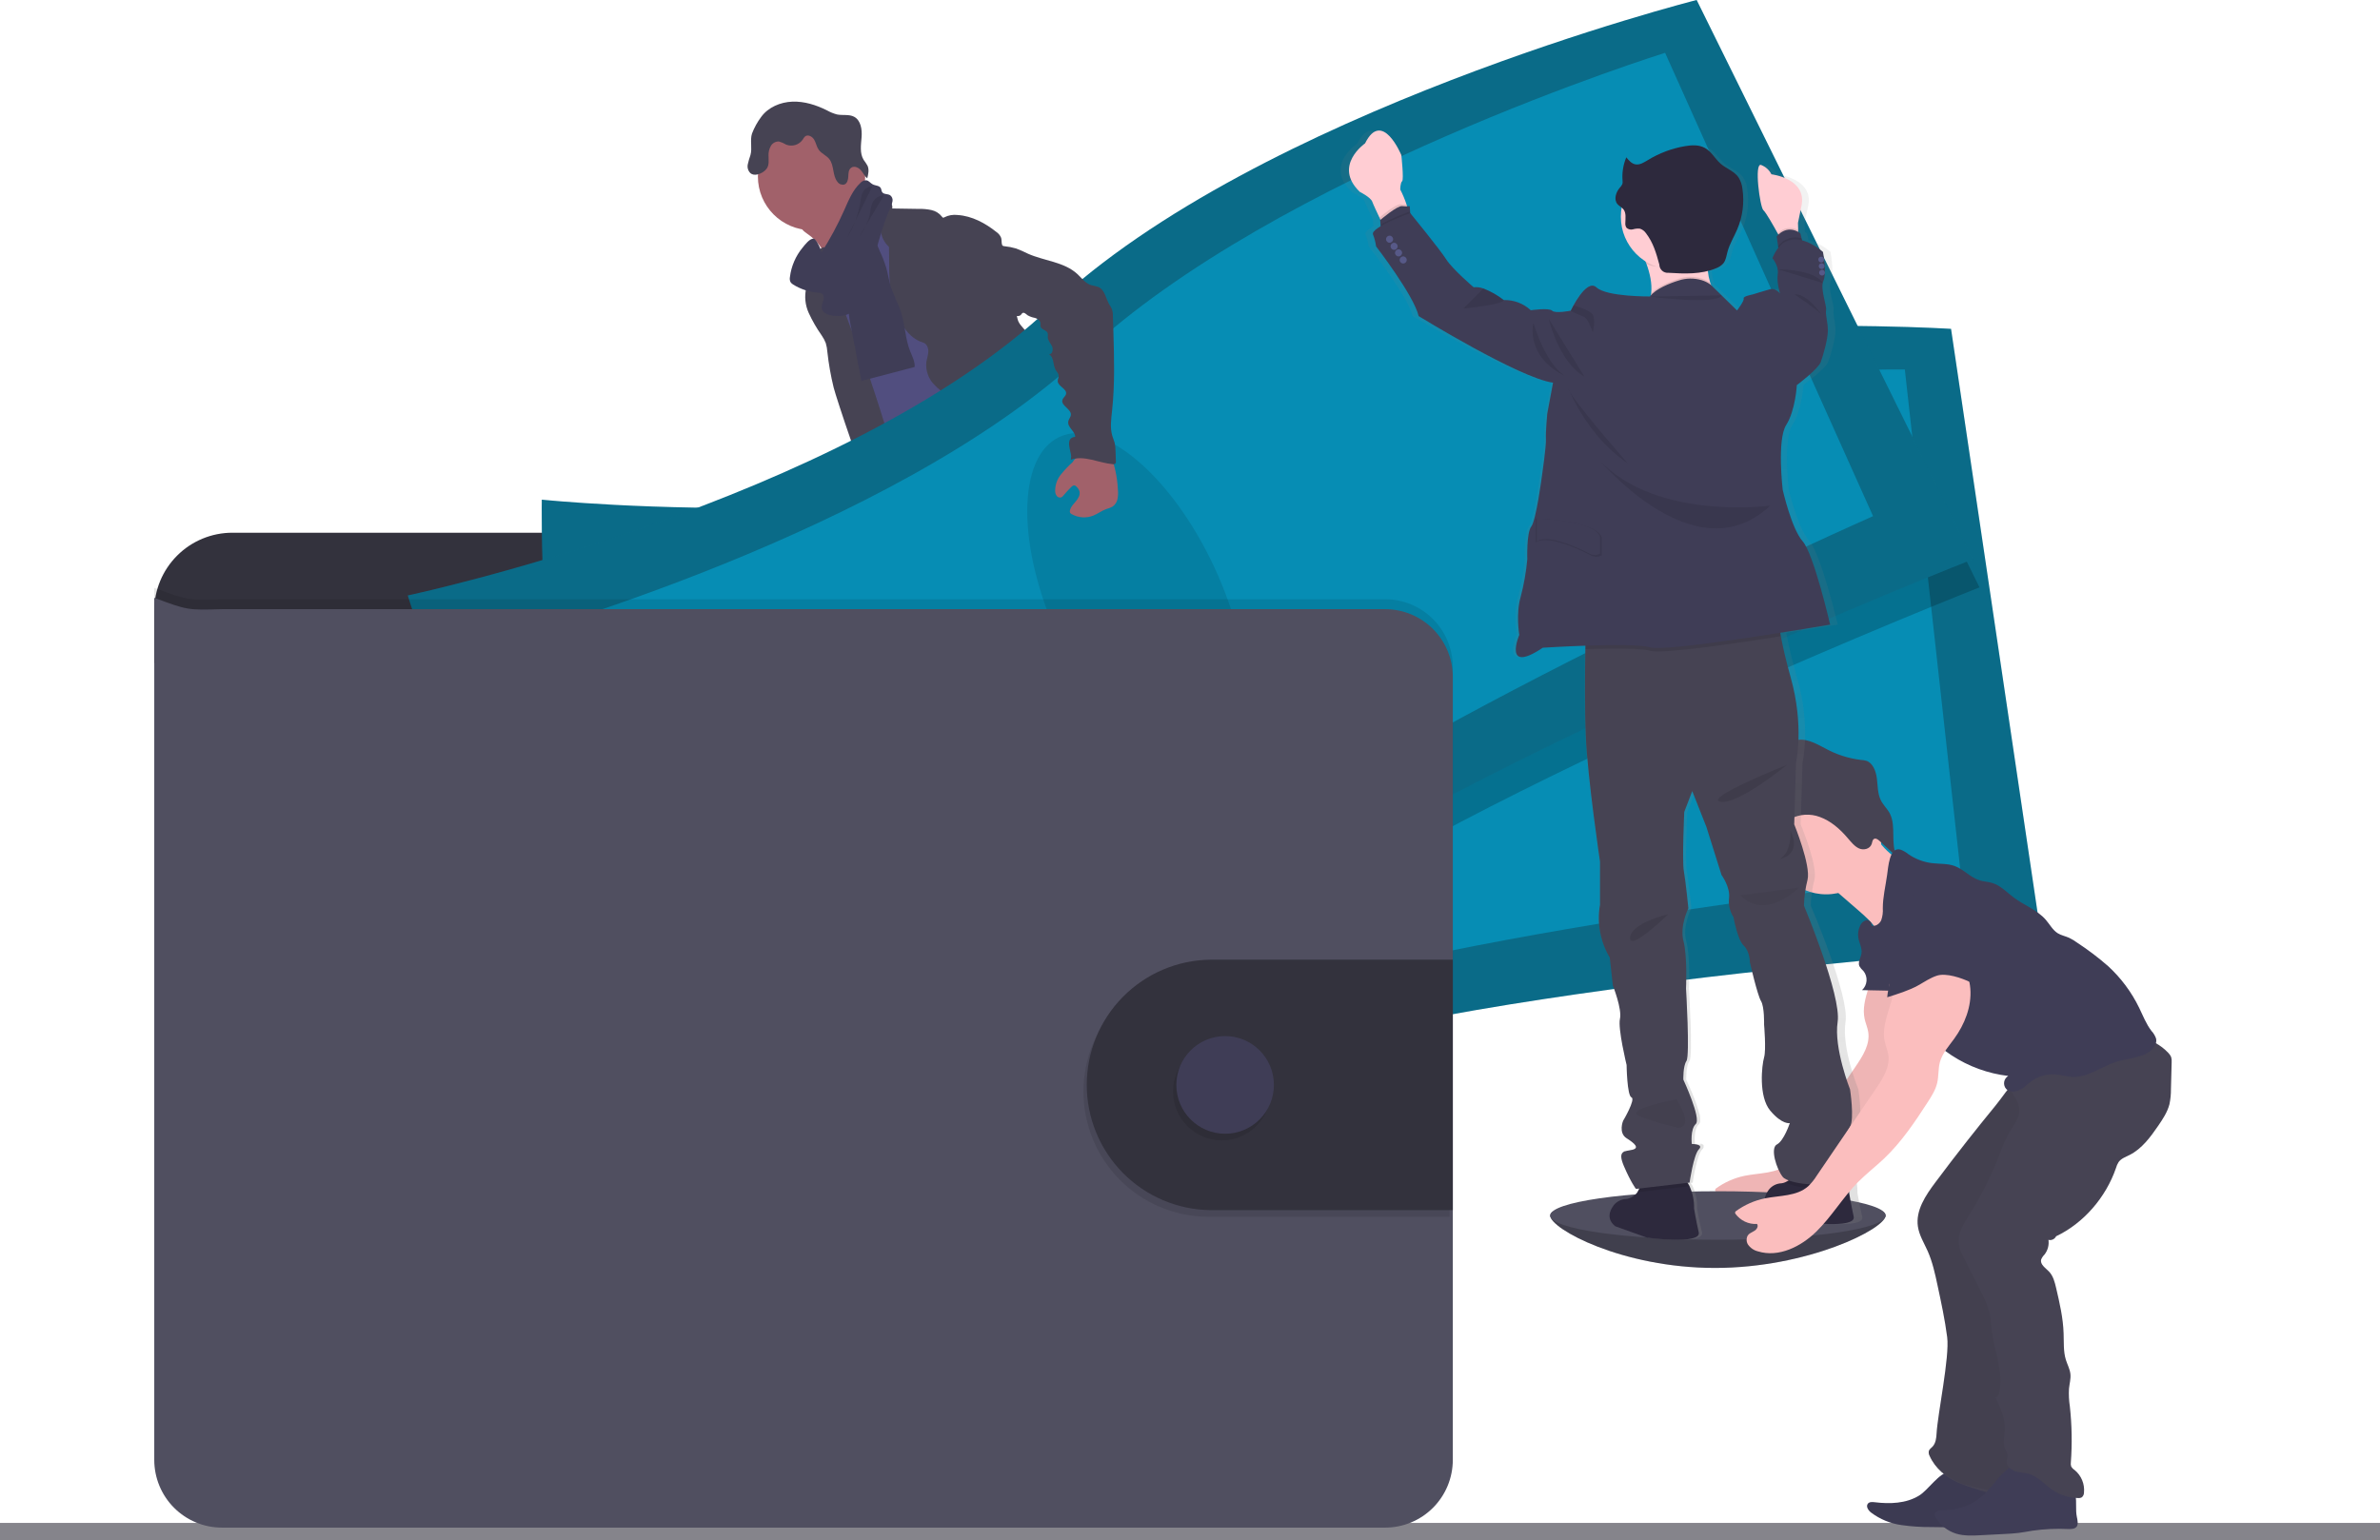 <svg width="638" height="413" viewBox="0 0 638 413" fill="none" xmlns="http://www.w3.org/2000/svg">
<g clip-path="url(#clip0)">
<path d="M638 408.332H0V413H638V408.332Z" fill="#85848B"/>
<path d="M505.462 325.907C505.462 329.498 484.557 339.966 459.726 339.966C434.895 339.966 415.547 329.498 415.547 325.907C415.547 322.316 435.673 323.473 460.529 323.473C485.384 323.473 505.462 322.31 505.462 325.907Z" fill="#504F60"/>
<path opacity="0.2" d="M505.462 325.907C505.462 329.498 484.557 339.966 459.726 339.966C434.895 339.966 415.547 329.498 415.547 325.907" fill="black"/>
<path d="M255.394 260.019C259.424 260.536 263.606 260.864 267.466 259.611C268.074 259.422 268.742 259.002 268.681 258.393C268.638 258.172 268.544 257.964 268.408 257.785C266.953 255.6 265.73 253.268 264.761 250.828C264.722 250.701 264.643 250.59 264.536 250.512C264.41 250.466 264.272 250.466 264.147 250.512C262.366 250.981 260.828 252.131 259.059 252.624C258.157 252.872 257.216 252.942 256.287 252.831C255.485 252.739 254.391 252.076 253.661 252.161C254.074 254.821 255.084 257.304 255.394 260.019Z" fill="#3F3D56"/>
<path d="M331.613 253.281C334.269 251.455 337.023 249.538 338.591 246.72C338.703 246.552 338.768 246.356 338.779 246.154C338.753 245.955 338.675 245.767 338.555 245.607C337.061 243.229 335.137 241.15 332.883 239.478C331.707 240.31 330.644 241.292 329.722 242.399C329.054 243.105 327.206 244.225 327.188 245.302C327.188 245.911 327.893 246.617 328.221 247.128C328.665 247.785 329.084 248.455 329.485 249.137C329.716 249.471 331.826 253.147 331.613 253.281Z" fill="#3F3D56"/>
<path d="M271.191 268.168C271.239 268.795 271.067 269.419 270.705 269.933C270.421 270.219 270.07 270.428 269.684 270.541C264.049 272.562 257.527 270.042 251.904 272.033C250.749 272.44 249.655 273.031 248.494 273.42C247.11 273.837 245.682 274.09 244.239 274.175C242.251 274.364 240.251 274.485 238.257 274.54C236.742 274.647 235.22 274.514 233.747 274.144C233.01 273.956 232.322 273.614 231.726 273.141C231.13 272.668 230.64 272.075 230.288 271.4C229.983 270.795 229.922 270.095 230.118 269.446C230.206 269.223 230.332 269.018 230.489 268.837C230.87 268.409 231.317 268.046 231.814 267.76L233.887 266.421C234.859 265.733 235.915 265.173 237.029 264.754C237.85 264.486 238.719 264.37 239.552 264.145C242.464 263.293 244.688 260.98 246.755 258.759L249.576 255.746C249.839 255.415 250.174 255.146 250.554 254.961C250.946 254.83 251.361 254.791 251.77 254.845C254.51 255.041 257.155 255.929 259.46 257.426C260.048 257.868 260.684 258.244 261.356 258.546C263.009 259.191 265.131 258.704 266.657 257.888C267.38 257.499 267.222 257.28 267.526 256.586C267.83 255.892 268.571 255.448 269.216 256.081C269.41 256.3 269.548 256.563 269.617 256.848C270.225 258.856 269.994 261.017 269.994 263.122C269.976 263.452 270.017 263.781 270.115 264.096C270.27 264.414 270.456 264.715 270.669 264.997C270.712 265.072 270.75 265.149 270.784 265.228C271.156 266.161 271.296 267.169 271.191 268.168V268.168Z" fill="#514E7F"/>
<path d="M271.191 268.168C271.239 268.795 271.067 269.419 270.705 269.933C270.421 270.219 270.07 270.428 269.684 270.541C264.049 272.562 257.527 270.042 251.904 272.033C250.749 272.44 249.655 273.031 248.494 273.42C247.11 273.837 245.682 274.09 244.239 274.175C242.251 274.364 240.251 274.485 238.257 274.54C236.742 274.647 235.22 274.514 233.747 274.144C233.01 273.956 232.322 273.614 231.726 273.141C231.13 272.668 230.64 272.075 230.288 271.4C229.983 270.795 229.922 270.095 230.118 269.446C230.206 269.223 230.332 269.018 230.489 268.837C230.817 269.525 231.054 270.438 231.261 270.767C231.54 271.254 231.92 271.676 232.375 272.004C232.83 272.333 233.349 272.56 233.899 272.672C234.722 272.722 235.547 272.617 236.33 272.361C241.436 271.095 246.865 271.077 251.77 269.16C253.454 268.497 255.059 267.614 256.827 267.212C258.596 266.811 260.475 266.92 262.298 266.768C265.179 266.537 267.97 265.666 270.808 265.21C271.175 266.15 271.306 267.165 271.191 268.168V268.168Z" fill="#464353"/>
<path d="M344.518 252.91C344.251 255.052 342.895 256.896 341.406 258.46C339.917 260.025 338.233 261.431 337.048 263.232C335.589 265.466 334.932 268.235 333.036 270.122C332.308 270.808 331.49 271.391 330.604 271.856C329.612 272.442 328.564 272.925 327.474 273.299C324.641 274.205 321.59 273.998 318.629 273.779C317.668 273.77 316.717 273.587 315.821 273.238C315.413 273.03 315.023 272.79 314.654 272.519C313.912 272.062 313.287 271.437 312.83 270.694C312.606 270.29 312.543 269.816 312.654 269.367C312.823 268.873 313.114 268.429 313.499 268.077C314.165 267.383 314.88 266.738 315.639 266.147C316.679 265.475 317.617 264.655 318.423 263.713C318.917 262.968 319.281 262.145 319.499 261.278C319.929 259.76 320.192 258.198 320.283 256.622C320.28 255.575 320.388 254.531 320.605 253.506C321.055 251.9 322.246 250.463 322.113 248.802C322.058 248.564 322.08 248.315 322.173 248.09C322.315 247.914 322.512 247.791 322.733 247.743C323.661 247.372 324.641 247.144 325.638 247.067C326.138 247.033 326.64 247.11 327.106 247.293C327.573 247.476 327.994 247.761 328.337 248.126C328.75 248.625 329.024 249.343 329.632 249.538C329.933 249.62 330.249 249.633 330.556 249.575C332.051 249.423 333.632 249.234 334.811 248.266C335.356 247.777 335.794 247.18 336.097 246.512C336.401 245.845 336.563 245.122 336.574 244.389C336.574 243.835 336.324 243.257 337.181 243.172C337.826 243.087 338.336 243.781 338.665 244.207C339.85 245.795 341.066 247.457 341.509 249.392C341.682 249.325 341.865 249.29 342.05 249.289C342.43 249.285 342.804 249.374 343.141 249.546C343.479 249.719 343.77 249.971 343.989 250.281C344.474 251.066 344.661 251.998 344.518 252.91Z" fill="#514E7F"/>
<path d="M344.518 252.91C344.25 255.052 342.895 256.896 341.406 258.46C339.916 260.025 338.233 261.431 337.047 263.232C335.588 265.466 334.932 268.235 333.035 270.122C332.307 270.808 331.489 271.391 330.604 271.856C329.612 272.442 328.563 272.925 327.473 273.299C324.641 274.205 321.589 273.998 318.629 273.779C317.668 273.77 316.717 273.587 315.821 273.238C315.413 273.03 315.023 272.79 314.654 272.519C313.912 272.062 313.287 271.437 312.83 270.694C313.4 270.419 314.022 270.27 314.654 270.255C315.967 270.328 316.927 271.57 318.185 271.953C319.979 272.495 321.766 271.229 323.583 270.797C324.768 270.517 326.015 270.59 327.188 270.188C328.165 269.81 329.069 269.262 329.856 268.57C330.936 267.797 331.896 266.87 332.707 265.819C333.381 264.767 333.941 263.647 334.379 262.477C335.339 260.236 336.468 258.071 337.758 256.002C337.949 255.674 338.18 255.372 338.445 255.101C338.731 254.839 339.053 254.657 339.375 254.425C340.591 253.506 341.096 251.991 341.521 250.506C341.636 250.055 341.797 249.616 342.001 249.197C342.381 249.194 342.755 249.282 343.092 249.455C343.43 249.628 343.721 249.88 343.94 250.189C344.463 250.993 344.669 251.963 344.518 252.91V252.91Z" fill="#464353"/>
<path d="M217.056 63.156C218.569 64.291 219.814 65.746 220.703 67.416C221.554 69.084 226.459 82.023 226.173 83.904C227.772 82.291 234.076 82.029 235.693 80.416C236.367 79.741 240.008 76.369 240.555 75.584C241.103 74.799 245.163 73.149 245.607 72.322C247.266 69.346 233.839 58.068 235.559 55.128C235.654 54.993 235.703 54.831 235.699 54.666C235.659 54.527 235.581 54.402 235.474 54.307C234.374 53.181 232.915 52.481 231.59 51.647C230.264 50.813 228.988 49.651 228.629 48.117C227.366 48.7 226.205 49.485 225.195 50.442C222.731 52.556 220.31 54.712 217.931 56.912C217.001 57.776 215.202 58.926 214.77 60.162C214.259 61.488 216.168 62.432 217.056 63.156Z" fill="#A1616A"/>
<path d="M238.792 58.366C236.732 59.752 234.807 61.33 233.042 63.077C231.376 64.726 229.796 66.637 229.395 68.944C229.224 69.851 229.249 70.77 229.109 71.689C228.501 75.675 225.061 78.597 223.541 82.327C223.101 83.479 222.777 84.672 222.574 85.888C222.147 88.193 221.914 90.53 221.875 92.875C221.839 95.145 224.064 96.709 224.878 98.827C225.693 100.945 225.912 103.124 226.325 105.296C227.103 109.399 228.532 113.355 229.972 117.286C232.969 125.576 242.683 148.49 245.679 156.785C254.864 154.479 279.312 149.178 287.446 144.315C290.157 142.696 268.632 124.431 271.532 123.172C271.697 123.146 271.855 123.082 271.992 122.984C272.128 122.887 272.241 122.759 272.32 122.611C272.399 122.463 272.442 122.299 272.447 122.131C272.451 121.963 272.417 121.796 272.346 121.644C269.447 108.948 260.377 98.516 256.262 86.156C254.834 81.865 252.269 78.201 250.323 74.123C248.561 70.429 247.618 66.345 245.509 62.833C245.111 62.11 244.591 61.461 243.971 60.916C243.445 60.512 242.876 60.167 242.275 59.888C241.072 59.303 239.953 58.957 238.792 58.366Z" fill="#514E7F"/>
<path d="M217.542 61.714C225.482 61.714 231.918 55.269 231.918 47.32C231.918 39.37 225.482 32.926 217.542 32.926C209.602 32.926 203.166 39.37 203.166 47.32C203.166 55.269 209.602 61.714 217.542 61.714Z" fill="#A1616A"/>
<path d="M232.167 54.081C232.883 53.42 233.783 52.991 234.748 52.852C235.713 52.713 236.697 52.87 237.571 53.303C238.543 53.808 239.394 54.83 239.176 55.901L246.306 56.011C247.441 55.98 248.575 56.084 249.686 56.321C250.803 56.565 251.801 57.191 252.506 58.092C252.591 58.208 252.688 58.348 252.834 58.366C252.953 58.368 253.069 58.329 253.163 58.257C254.259 57.706 255.495 57.494 256.712 57.648C260.566 57.898 264.128 59.827 267.149 62.237C267.694 62.612 268.117 63.139 268.365 63.752C268.614 64.562 268.317 65.578 268.973 66.156C268.973 72.851 271.271 79.108 272.803 85.632C273.076 86.795 274.189 87.823 274.961 88.736C275.914 89.748 276.693 90.912 277.264 92.181C278.565 95.565 276.772 99.545 278.036 102.941C278.571 104.377 279.605 105.558 280.468 106.806C281.606 108.247 282.325 109.973 282.547 111.797C282.601 112.612 282.498 113.434 282.547 114.231C282.628 115.328 282.832 116.412 283.155 117.463C283.673 119.427 284.216 121.388 284.784 123.348C285.708 126.513 286.911 129.927 289.744 131.613C282.905 132.775 275.696 133.914 269.18 131.534C268.271 131.223 267.408 130.791 266.615 130.25C264.262 128.57 263.125 125.697 262.11 122.983C260.98 119.94 259.831 116.842 259.6 113.604C259.602 112.574 259.457 111.549 259.168 110.561C258.506 108.796 256.737 107.731 255.132 106.751C253.32 105.757 251.678 104.479 250.269 102.965C249.57 102.203 249.034 101.305 248.696 100.328C248.357 99.35 248.222 98.313 248.3 97.281C248.421 96.277 248.816 95.309 248.853 94.299C248.889 93.288 248.439 92.132 247.473 91.864C242.495 90.355 240.118 84.451 239.012 79.363C238.534 76.734 238.32 74.063 238.373 71.391L238.306 66.199C237.619 65.573 237.067 64.814 236.682 63.968C236.298 63.121 236.089 62.205 236.069 61.275C236.135 60.733 236.125 60.184 236.039 59.644C235.799 58.985 235.407 58.391 234.896 57.91C233.797 56.78 232.877 55.489 232.167 54.081V54.081Z" fill="#464353"/>
<path d="M216.854 70.538C216.69 72.145 217.055 73.795 216.696 75.371C216.557 75.98 216.314 76.588 216.137 77.154C215.598 79.423 215.831 81.807 216.8 83.928C217.767 86.028 218.925 88.035 220.259 89.923C220.71 90.567 221.081 91.264 221.365 91.998C221.595 92.769 221.737 93.563 221.79 94.366C222.142 97.589 222.707 100.785 223.48 103.933C224.161 106.66 231.893 129.97 233.692 132.13C234.019 132.609 234.514 132.946 235.078 133.074C235.485 133.089 235.89 133.005 236.257 132.83L239.905 131.43C240.215 131.335 240.502 131.178 240.75 130.968C241.091 130.568 241.277 130.058 241.272 129.532C241.534 126.561 233.783 103.087 232.799 100.282C229.82 91.81 225.857 83.642 223.918 74.872C223.377 72.437 223.091 68.688 221.31 66.747C220.575 65.944 220.824 66.284 219.942 66.704C219.497 66.898 219.066 67.124 218.654 67.38C218.138 67.739 217.709 68.209 217.397 68.755C217.086 69.302 216.901 69.911 216.854 70.538Z" fill="#464353"/>
<path d="M227.924 86.612C228.902 91.791 229.911 96.959 230.914 102.138L245.187 98.395C245.302 96.898 244.506 95.51 243.971 94.135C242.67 90.866 242.64 87.227 241.588 83.867C240.792 81.311 239.406 78.962 238.658 76.387C238.227 74.89 238.008 73.344 237.583 71.829C237.126 70.341 236.566 68.886 235.905 67.477C235.104 65.433 234.059 63.494 232.793 61.701C230.969 62.383 229.024 63.174 227.984 64.824C227.451 65.753 227.147 66.796 227.097 67.867C226.848 71.074 228.009 74.3 227.626 77.489C227.231 80.526 227.332 83.607 227.924 86.612V86.612Z" fill="#3F3D56"/>
<path d="M245.424 155.507C246.226 158.55 245.065 161.752 244.117 164.764C242.689 169.302 241.716 173.971 241.212 178.702C241.15 179.905 240.908 181.093 240.494 182.225C240.044 183.242 239.279 184.1 238.756 185.068C237.321 187.612 237.358 190.716 237.668 193.625C237.874 195.542 238.184 197.453 238.567 199.34C239.035 201.646 239.613 204.056 238.938 206.308C240.069 206.059 240.835 207.526 240.762 208.676C240.689 209.826 240.318 211.11 240.871 212.102C242.269 212.614 242.281 214.537 242.239 216.028C242.262 218.613 242.588 221.187 243.211 223.696C245.327 233.881 247.572 244.036 249.946 254.164C255.083 255.758 261.083 257.42 265.982 255.21C266.894 254.803 267.805 254.152 268.012 253.166C268.066 252.634 267.999 252.098 267.818 251.595L265.496 243.136C264.93 241.091 264.365 238.979 264.663 236.879C264.888 235.315 265.569 233.629 264.803 232.247C264.541 231.773 264.128 231.401 263.824 230.951C262.608 229.168 263.247 226.782 263.344 224.622C263.382 224.137 263.349 223.649 263.247 223.173C263.08 222.618 262.847 222.084 262.554 221.585C260.635 217.854 259.713 213.69 259.879 209.497C259.952 208.962 259.878 208.418 259.666 207.921C259.519 207.716 259.387 207.501 259.271 207.276C259.18 206.885 259.225 206.475 259.399 206.114C258.702 205.584 258.073 204.971 257.527 204.288C257.864 204.078 258.149 203.794 258.36 203.458C258.572 203.121 258.704 202.741 258.748 202.346C258.791 201.951 258.744 201.551 258.61 201.177C258.477 200.803 258.26 200.464 257.976 200.186C258.224 200.136 258.453 200.018 258.639 199.845C258.824 199.673 258.957 199.452 259.025 199.208C259.092 198.964 259.09 198.706 259.02 198.463C258.95 198.22 258.814 198.001 258.627 197.83C258.329 197.623 257.934 197.532 257.721 197.222C257.393 196.771 257.66 196.144 257.928 195.664L259.344 193.101C260.402 191.196 260.639 188.841 261.775 187.015C263.405 184.356 264.468 181.392 265.52 178.458L269.611 167.156L272.364 169.548C273.282 170.25 274.05 171.127 274.626 172.128C275.017 173.119 275.265 174.16 275.361 175.22C276.37 181.355 280.224 186.674 281.653 192.718C281.969 194.063 282.181 195.475 282.953 196.625C283.23 196.978 283.478 197.353 283.695 197.745C283.896 198.343 284.001 198.97 284.005 199.601C284.132 200.838 284.524 202.032 285.153 203.103C285.783 204.174 286.635 205.097 287.652 205.809C289.008 206.74 290.691 207.379 291.427 208.852C291.574 209.308 291.778 209.744 292.035 210.149C292.691 210.94 294.108 211.031 294.387 212.023C294.545 212.577 294.254 213.24 294.564 213.727C294.74 213.953 294.973 214.127 295.238 214.232L299.195 216.21C303.621 218.426 305.882 223.514 309.146 227.22C310.273 228.428 311.272 229.749 312.125 231.164C313.535 233.69 314.185 236.861 316.568 238.467C317.209 238.8 317.792 239.234 318.295 239.752C319.042 240.738 318.769 242.119 318.835 243.361C318.902 244.602 319.851 246.081 321.03 245.704C320.617 247.208 320.617 248.795 321.03 250.299C326.207 250.033 331.144 248.031 335.047 244.615C336.202 243.604 337.315 242.314 337.327 240.78C337.344 240.516 337.285 240.251 337.156 240.019C336.923 239.72 336.615 239.487 336.263 239.344C332.561 237.335 331.449 232.68 329.576 228.9C327.941 225.565 325.522 222.692 323.498 219.594C319.097 212.93 316.094 204.866 309.438 200.466C307.973 199.498 306.271 198.64 305.535 197.039C305.128 196.144 305.08 195.122 304.757 194.197C304.435 193.272 303.663 192.371 302.679 192.371C303.226 191.032 303.116 189.401 303.153 187.952C303.19 187.31 303.116 186.665 302.934 186.048C302.681 185.383 302.353 184.75 301.955 184.161C300.219 181.217 299.35 177.841 299.451 174.423C299.499 172.664 299.809 170.85 299.281 169.171C299.013 168.325 298.545 167.552 298.223 166.736C297.737 165.258 297.481 163.715 297.463 162.159L297.098 156.311C297.043 154.363 296.791 152.425 296.345 150.529C295.129 145.988 293.913 126.969 289.749 124.827C285.585 122.685 278.431 137.322 273.744 137.608C271.671 137.694 269.622 138.09 267.666 138.782C264.547 139.951 261.934 142.13 259.387 144.26L250.767 151.509C248.944 153.012 247.436 154.448 245.424 155.507Z" fill="#464353"/>
<path d="M204.054 31.338C205.95 28.745 209.208 27.369 212.418 27.254C215.627 27.138 218.788 28.148 221.663 29.579C222.512 30.062 223.419 30.434 224.362 30.686C225.882 30.997 227.572 30.583 228.946 31.295C230.769 32.263 231.122 34.728 230.964 36.773C230.806 38.818 230.423 41.088 231.511 42.859C231.897 43.364 232.248 43.895 232.562 44.447C233.03 45.5 232.757 46.717 232.477 47.831C231.766 47.222 231.365 46.303 230.733 45.597C230.101 44.891 229 44.417 228.216 44.946C227.432 45.476 227.444 46.437 227.402 47.302C227.359 48.166 227.14 49.2 226.326 49.48C225.985 49.558 225.63 49.532 225.305 49.405C224.98 49.278 224.7 49.056 224.502 48.768C223.11 47.064 223.669 44.344 222.289 42.627C221.505 41.654 220.198 41.179 219.475 40.156C218.904 39.353 218.758 38.331 218.259 37.466C217.761 36.602 216.6 35.969 215.828 36.566C215.564 36.818 215.345 37.112 215.178 37.436C214.696 38.126 213.996 38.634 213.191 38.877C212.386 39.12 211.522 39.084 210.74 38.775C210.142 38.407 209.496 38.127 208.819 37.941C208.377 37.919 207.936 38.021 207.549 38.236C207.161 38.451 206.841 38.771 206.625 39.158C206.189 39.933 205.978 40.814 206.017 41.702C206.017 42.919 206.236 44.216 205.543 45.19C205.279 45.556 204.949 45.87 204.57 46.115C203.555 46.766 202.139 47.204 201.203 46.462C200.885 46.166 200.649 45.793 200.517 45.38C200.385 44.966 200.362 44.526 200.449 44.1C200.631 43.253 200.871 42.419 201.166 41.605C201.701 39.718 201.002 37.594 201.586 35.817C202.197 34.217 203.028 32.709 204.054 31.338V31.338Z" fill="#464353"/>
<path d="M211.755 74.275C211.663 74.719 211.71 75.18 211.888 75.596C212.069 75.879 212.315 76.115 212.606 76.284C214.65 77.559 216.975 78.313 219.377 78.481C219.704 78.487 220.025 78.57 220.313 78.724C220.885 79.102 220.921 79.942 220.708 80.611C220.425 81.243 220.278 81.927 220.277 82.619C220.453 83.891 221.961 84.445 223.231 84.634C225.012 84.859 226.963 84.743 228.373 83.63C229.329 82.757 230.057 81.665 230.495 80.447C233.984 72.419 235.206 63.545 238.738 55.542C239.005 55.02 239.184 54.456 239.266 53.874C239.304 53.584 239.262 53.288 239.147 53.018C239.032 52.748 238.846 52.514 238.61 52.341C237.953 51.933 236.932 52.164 236.488 51.525C236.27 51.203 236.294 50.764 236.099 50.424C235.692 49.699 234.622 49.815 233.893 49.395C233.321 49.091 232.926 48.464 232.288 48.342C231.975 48.325 231.662 48.38 231.374 48.505C231.086 48.63 230.83 48.82 230.629 49.06C228.556 50.996 227.468 53.741 226.313 56.333C224.549 60.308 222.485 64.141 220.137 67.8C220.41 67.374 218.824 64.148 218.204 64.008C217.116 63.789 215.724 65.7 215.134 66.412C213.284 68.658 212.112 71.386 211.755 74.275V74.275Z" fill="#3F3D56"/>
<path opacity="0.1" d="M233.838 49.961C233.402 49.968 232.972 50.074 232.582 50.27C232.191 50.466 231.85 50.747 231.583 51.093C230.933 51.939 230.805 53.059 230.641 54.136C230.088 57.549 228.871 60.82 227.061 63.764" fill="black"/>
<path opacity="0.1" d="M236.939 52.389C236.336 52.403 235.747 52.573 235.23 52.884C234.713 53.194 234.286 53.635 233.991 54.161C233.588 55.118 233.338 56.132 233.249 57.167C232.728 59.461 231.723 61.617 230.301 63.491" fill="black"/>
<path d="M381.403 171.374V163.815C381.402 158.25 379.193 152.914 375.263 148.98C371.332 145.046 366.002 142.836 360.444 142.836H62.294C56.736 142.836 51.406 145.046 47.476 148.98C43.545 152.914 41.337 158.25 41.335 163.815V177.752L381.403 171.374Z" fill="#33323D"/>
<path d="M145.237 133.974C145.237 133.974 144.386 186.839 153.747 204.233C163.108 221.627 167.12 297.296 167.12 297.296C167.12 297.296 265.253 307.46 333.638 285.124C402.022 262.788 547.532 253.652 547.532 253.652L523.011 88.176C523.011 88.176 401.87 80.398 332.957 113.306C264.044 146.214 145.237 133.974 145.237 133.974Z" fill="#026E8D"/>
<path opacity="0.1" d="M145.237 133.974C145.237 133.974 144.386 186.839 153.747 204.233C163.108 221.627 167.12 297.296 167.12 297.296C167.12 297.296 265.253 307.46 333.638 285.124C402.022 262.788 547.532 253.652 547.532 253.652L523.011 88.176C523.011 88.176 401.87 80.398 332.957 113.306C264.044 146.214 145.237 133.974 145.237 133.974Z" fill="#535461"/>
<path d="M166.956 153.286C166.956 153.286 163.886 196.905 171.587 210.842C179.289 224.78 179.648 286.998 179.648 286.998C179.648 286.998 267.964 291.101 330.787 269.689C393.609 248.278 525.625 234.39 525.625 234.39L510.623 99.064C510.623 99.064 401.39 97.938 337.637 128.077C273.885 158.216 166.956 153.286 166.956 153.286Z" fill="#068DB4"/>
<path opacity="0.1" d="M336.667 244.913C349.233 243.345 356.698 220.2 353.342 193.216C349.985 166.231 337.077 145.627 324.511 147.194C311.945 148.761 304.479 171.906 307.836 198.891C311.193 225.875 324.101 246.48 336.667 244.913Z" fill="black"/>
<path opacity="0.2" d="M456.596 7.565C456.596 7.565 338.908 37.387 283.41 89.88C227.912 142.373 111.081 167.229 111.081 167.229C111.081 167.229 126.472 217.799 140.708 231.481C154.944 245.162 181.946 315.956 181.946 315.956C181.946 315.956 278.456 295.47 336.689 253.184C394.922 210.897 530.64 157.491 530.64 157.491L456.596 7.565Z" fill="black"/>
<path d="M109.312 159.658C109.312 159.658 124.697 210.234 138.92 223.916C153.144 237.597 180.158 308.385 180.158 308.385C180.158 308.385 276.68 287.905 334.92 245.619C393.159 203.332 528.864 149.944 528.864 149.944L454.82 0C454.82 0 337.138 29.822 281.64 82.315C226.143 134.808 109.312 159.658 109.312 159.658Z" fill="#026E8D"/>
<path opacity="0.1" d="M109.312 159.658C109.312 159.658 124.697 210.234 138.92 223.916C153.144 237.597 180.158 308.385 180.158 308.385C180.158 308.385 276.68 287.905 334.92 245.619C393.159 203.332 528.864 149.944 528.864 149.944L454.82 0C454.82 0 337.138 29.822 281.64 82.315C226.143 134.808 109.312 159.658 109.312 159.658Z" fill="#535461"/>
<path d="M135.882 171.368C135.882 171.368 146.331 213.831 157.935 224.725C169.539 235.619 188.936 294.716 188.936 294.716C188.936 294.716 274.243 271.479 327.474 231.797C380.704 192.115 502.107 138.393 502.107 138.393L446.36 14.162C446.36 14.162 342.057 46.644 290.613 94.92C239.17 143.195 135.882 171.368 135.882 171.368Z" fill="#068DB4"/>
<path opacity="0.1" d="M325.505 206.429C336.985 201.077 336.997 176.754 325.531 152.103C314.066 127.452 295.466 111.807 283.987 117.16C272.507 122.512 272.495 146.834 283.961 171.485C295.426 196.137 314.026 211.781 325.505 206.429Z" fill="black"/>
<path opacity="0.1" d="M389.451 178.793V388.765C389.451 391.15 388.982 393.511 388.07 395.714C387.158 397.917 385.822 399.919 384.138 401.605C382.453 403.291 380.454 404.628 378.253 405.54C376.053 406.452 373.694 406.921 371.312 406.92H59.479C54.671 406.918 50.06 405.005 46.661 401.6C43.262 398.196 41.352 393.579 41.352 388.765V157.625C50.288 160.948 50.288 160.948 59.479 160.668H371.312C376.117 160.668 380.725 162.577 384.125 165.975C387.526 169.373 389.441 173.983 389.451 178.793V178.793Z" fill="black"/>
<path d="M389.451 181.465V391.437C389.449 396.252 387.538 400.87 384.136 404.275C380.735 407.679 376.122 409.592 371.312 409.592H59.479C54.671 409.59 50.06 407.677 46.661 404.272C43.262 400.867 41.352 396.251 41.352 391.437V160.291C50.288 163.608 50.288 163.608 59.479 163.334H371.312C376.118 163.334 380.727 165.243 384.127 168.642C387.528 172.042 389.443 176.653 389.451 181.465V181.465Z" fill="#504F60"/>
<path opacity="0.1" d="M388.564 259.093V326.242H323.523C314.708 326.123 306.294 322.534 300.102 316.25C293.91 309.967 290.438 301.495 290.438 292.668C290.438 283.841 293.91 275.369 300.102 269.085C306.294 262.802 314.708 259.212 323.523 259.093H388.564Z" fill="black"/>
<path d="M389.452 257.304V324.465H324.41C315.595 324.346 307.181 320.756 300.989 314.473C294.798 308.189 291.326 299.717 291.326 290.89C291.326 282.064 294.798 273.592 300.989 267.308C307.181 261.025 315.595 257.435 324.41 257.316L389.452 257.304Z" fill="#33323D"/>
<path opacity="0.1" d="M327.528 305.762C334.749 305.762 340.603 299.901 340.603 292.671C340.603 285.441 334.749 279.579 327.528 279.579C320.307 279.579 314.453 285.441 314.453 292.671C314.453 299.901 320.307 305.762 327.528 305.762Z" fill="black"/>
<path d="M328.416 303.985C335.637 303.985 341.491 298.124 341.491 290.894C341.491 283.663 335.637 277.802 328.416 277.802C321.195 277.802 315.341 283.663 315.341 290.894C315.341 298.124 321.195 303.985 328.416 303.985Z" fill="#3F3D56"/>
<path d="M502.349 256.726C502.865 262.331 498.629 267.772 499.863 273.262C500.13 274.437 500.635 275.544 500.817 276.731C501.327 279.993 499.388 283.079 497.534 285.806L481.608 309.201C480.971 310.229 480.207 311.174 479.335 312.013C476.296 314.727 471.725 314.447 467.725 315.256C464.913 315.828 462.258 317.003 459.944 318.701C459.847 318.784 459.786 318.901 459.772 319.028C459.759 319.154 459.794 319.281 459.871 319.383C460.532 320.284 461.408 321.005 462.419 321.48C463.43 321.956 464.543 322.17 465.658 322.103C466.078 322.657 465.658 323.467 465.05 323.862C464.193 324.471 463.02 324.617 462.85 326.065C462.789 326.571 462.892 327.083 463.142 327.526C463.783 328.51 464.781 329.206 465.926 329.468C471.439 331.153 477.396 328.19 481.523 324.154C485.651 320.119 488.611 315.025 492.659 310.917C494.902 308.647 497.449 306.699 499.759 304.496C504.367 300.102 507.947 294.758 511.406 289.409C512.445 287.796 513.491 286.14 513.928 284.272C514.366 282.403 514.159 280.517 514.652 278.709C515.296 276.336 517.029 274.449 518.469 272.459C521.296 268.564 523.18 263.798 522.809 259.002C522.439 254.206 519.466 249.465 514.944 247.834C513.542 247.27 511.996 247.177 510.537 247.566C508.683 248.138 507.315 249.672 506.051 251.139L503.011 254.638C502.253 255.406 501.654 256.316 501.248 257.316C501.054 257.818 501.008 258.366 501.115 258.894C501.223 259.422 501.48 259.907 501.856 260.292" fill="#FBBEBE"/>
<path opacity="0.05" d="M502.349 256.726C502.865 262.331 498.629 267.772 499.863 273.262C500.13 274.437 500.635 275.544 500.817 276.731C501.327 279.993 499.388 283.079 497.534 285.806L481.608 309.201C480.971 310.229 480.207 311.174 479.335 312.013C476.296 314.727 471.725 314.447 467.725 315.256C464.913 315.828 462.258 317.003 459.944 318.701C459.847 318.784 459.786 318.901 459.772 319.028C459.759 319.154 459.794 319.281 459.871 319.383C460.532 320.284 461.408 321.005 462.419 321.48C463.43 321.956 464.543 322.17 465.658 322.103C466.078 322.657 465.658 323.467 465.05 323.862C464.193 324.471 463.02 324.617 462.85 326.065C462.789 326.571 462.892 327.083 463.142 327.526C463.783 328.51 464.781 329.206 465.926 329.468C471.439 331.153 477.396 328.19 481.523 324.154C485.651 320.119 488.611 315.025 492.659 310.917C494.902 308.647 497.449 306.699 499.759 304.496C504.367 300.102 507.947 294.758 511.406 289.409C512.445 287.796 513.491 286.14 513.928 284.272C514.366 282.403 514.159 280.517 514.652 278.709C515.296 276.336 517.029 274.449 518.469 272.459C521.296 268.564 523.18 263.798 522.809 259.002C522.439 254.206 519.466 249.465 514.944 247.834C513.542 247.27 511.996 247.177 510.537 247.566C508.683 248.138 507.315 249.672 506.051 251.139L503.011 254.638C502.253 255.406 501.654 256.316 501.248 257.316C501.054 257.818 501.008 258.366 501.115 258.894C501.223 259.422 501.48 259.907 501.856 260.292" fill="black"/>
<path d="M514.403 401.029C510.926 403.153 506.592 403.28 502.55 402.787C501.9 402.708 501.128 402.66 500.726 403.165C500.118 403.895 500.836 404.991 501.577 405.557C503.962 407.349 506.763 408.503 509.717 408.91C512.354 409.285 515.016 409.462 517.68 409.44C524.974 409.567 532.268 409.689 539.447 408.642C539.872 408.61 540.286 408.49 540.663 408.289C541.126 407.964 541.447 407.474 541.563 406.92C542.055 405.045 541.107 403.037 539.672 401.735C538.238 400.432 536.396 399.708 534.596 399.008L528.275 396.543C526.791 395.965 524.415 394.431 522.804 394.553C519.777 394.772 516.914 399.556 514.403 401.029Z" fill="#3F3D56"/>
<path opacity="0.05" d="M514.403 401.029C510.926 403.153 506.592 403.28 502.55 402.787C501.9 402.708 501.128 402.66 500.726 403.165C500.118 403.895 500.836 404.991 501.577 405.557C503.962 407.349 506.763 408.503 509.717 408.91C512.354 409.285 515.016 409.462 517.68 409.44C524.974 409.567 532.268 409.689 539.447 408.642C539.872 408.61 540.286 408.49 540.663 408.289C541.126 407.964 541.447 407.474 541.563 406.92C542.055 405.045 541.107 403.037 539.672 401.735C538.238 400.432 536.396 399.708 534.596 399.008L528.275 396.543C526.791 395.965 524.415 394.431 522.804 394.553C519.777 394.772 516.914 399.556 514.403 401.029Z" fill="black"/>
<path d="M518.834 317.003C516.202 320.509 513.479 324.556 514.13 328.895C514.482 331.233 515.789 333.296 516.75 335.456C518.05 338.39 518.731 341.542 519.4 344.683C520.385 349.272 521.375 353.873 521.977 358.535C522.664 363.799 519.436 379.033 519.138 384.334C519.065 385.612 518.913 386.994 518.026 387.913C517.68 388.278 517.218 388.57 517.06 389.045C516.967 389.502 517.042 389.978 517.272 390.384C518.755 393.731 521.789 396.226 525.174 397.651C528.56 399.075 536.724 401.534 540.414 401.661C540.9 401.715 541.392 401.65 541.848 401.473C542.339 401.173 542.725 400.729 542.954 400.201C545.599 395.137 543.058 377.134 543.094 371.419C543.131 366.654 544.255 361.919 544.049 357.16C543.878 353.337 542.833 349.601 542.486 345.791C541.878 339.546 543.021 333.271 544.17 327.1C545.045 322.365 545.927 317.63 547.051 312.956C547.738 310.101 548.535 307.223 550.091 304.746C551.306 302.78 553.015 301.137 554.431 299.268C558.362 294.108 560.109 287.606 559.294 281.168C559.209 280.559 550.176 283.462 549.38 283.809C546.13 285.187 543.141 287.111 540.541 289.5C538.45 291.496 536.803 294.162 534.973 296.395C532.384 299.556 529.827 302.739 527.302 305.945C524.421 309.608 521.598 313.295 518.834 317.003Z" fill="#464353"/>
<path opacity="0.05" d="M518.834 316.79C516.202 320.296 513.479 324.349 514.13 328.682C514.482 331.026 515.789 333.089 516.75 335.249C518.05 338.177 518.731 341.336 519.4 344.47C520.385 349.065 521.375 353.666 521.977 358.322C522.664 363.593 519.436 378.82 519.138 384.121C519.065 385.399 518.913 386.787 518.026 387.706C517.68 388.065 517.218 388.357 517.06 388.832C516.966 389.289 517.042 389.765 517.272 390.171C518.755 393.524 521.789 396.013 525.174 397.474C528.56 398.935 536.724 400.207 540.414 400.329C540.9 400.382 541.392 400.317 541.848 400.14C542.34 399.844 542.727 399.401 542.954 398.874C545.599 393.81 543.058 376.964 543.094 371.243C543.131 366.471 544.255 361.742 544.049 356.977C543.878 353.155 542.833 349.418 542.486 345.614C541.879 339.364 543.021 333.089 544.17 326.917C545.046 322.188 545.927 317.453 547.051 312.773C547.738 309.919 548.535 307.04 550.091 304.563C551.307 302.597 553.015 300.954 554.431 299.085C558.363 293.926 560.11 287.424 559.294 280.985C559.209 280.377 550.176 283.28 549.38 283.627C546.131 285.008 543.142 286.935 540.541 289.323C538.45 291.313 536.803 293.979 534.973 296.213C532.384 299.374 529.827 302.559 527.302 305.768C524.421 309.404 521.598 313.078 518.834 316.79Z" fill="black"/>
<path d="M489.548 239.794C497.695 239.794 504.301 233.181 504.301 225.023C504.301 216.865 497.695 210.252 489.548 210.252C481.4 210.252 474.795 216.865 474.795 225.023C474.795 233.181 481.4 239.794 489.548 239.794Z" fill="#FBBEBE"/>
<path d="M502.836 224.402C504.199 226.579 505.986 228.459 508.09 229.929C510.194 231.399 512.573 232.43 515.084 232.959L513.972 237.007C512.051 243.957 509.893 251.309 504.531 256.129C505.139 253.774 504.361 251.261 503.036 249.216C501.711 247.171 499.851 245.564 498.027 243.975L489.536 236.611C489.29 236.411 489.084 236.168 488.928 235.893C488.718 235.374 488.718 234.793 488.928 234.274C490.01 230.902 493.098 228.797 495.614 226.52C496.877 225.343 498.004 224.029 498.976 222.601C500.672 220.179 501.723 222.613 502.836 224.402Z" fill="#FBBEBE"/>
<path d="M470.115 210.173L469.781 207.398C472.109 208.006 474.321 206.022 475.811 203.971C477.3 201.92 478.68 199.504 480.947 198.646C483.701 197.611 486.619 199.254 489.251 200.642C492.197 202.279 495.431 203.333 498.776 203.746C499.309 203.764 499.838 203.85 500.35 204.002C502.064 204.61 502.879 206.765 503.128 208.718C503.377 210.672 503.31 212.747 504.155 214.488C504.763 215.809 505.894 216.789 506.587 218.091C508.41 221.585 506.648 226.362 508.55 229.789L503.821 225.449C503.389 225.054 502.782 224.64 502.301 224.975C501.924 225.242 501.894 225.82 501.742 226.283C501.286 227.634 499.596 228.036 498.375 227.5C497.153 226.965 496.259 225.802 495.335 224.743C493.244 222.272 490.752 220.1 487.834 219.047C486.555 218.568 485.189 218.367 483.827 218.457C482.464 218.547 481.137 218.927 479.932 219.57C477.726 220.818 476.109 223.727 473.404 223.83C469.696 223.97 468.152 217.056 466.438 214.324C467.065 213.851 467.506 213.173 467.684 212.407C467.862 211.642 467.765 210.838 467.41 210.136C467.659 210.033 470.06 209.747 470.115 210.173Z" fill="#464353"/>
<path d="M287.64 123.817C286.455 124.872 285.359 126.024 284.364 127.261C283.362 128.515 282.829 130.08 282.856 131.686C282.862 132.152 283.01 132.604 283.282 132.982C283.421 133.163 283.613 133.296 283.83 133.363C284.048 133.429 284.282 133.426 284.498 133.354C284.742 133.229 284.951 133.045 285.106 132.818C285.748 132.045 286.43 131.306 287.148 130.603C287.409 130.341 287.756 130.067 288.108 130.164C288.266 130.221 288.408 130.315 288.522 130.438C288.931 130.792 289.228 131.257 289.379 131.777C289.592 132.708 289.051 133.64 288.437 134.37C287.823 135.1 287.099 135.8 286.85 136.719C286.756 136.962 286.756 137.231 286.85 137.474C286.968 137.649 287.132 137.789 287.324 137.876C288.195 138.355 289.16 138.638 290.151 138.703C291.143 138.768 292.137 138.615 293.062 138.253C294.278 137.76 295.36 136.914 296.612 136.476C297.155 136.327 297.68 136.123 298.181 135.867C298.539 135.628 298.846 135.321 299.085 134.963C299.324 134.604 299.49 134.202 299.573 133.78C299.731 132.935 299.761 132.071 299.664 131.217C299.512 127.911 298.805 124.654 297.573 121.583C297.501 121.385 297.38 121.209 297.22 121.072C297.037 120.96 296.826 120.903 296.612 120.907C295.056 120.743 292.503 119.946 291.002 120.524C290.477 120.812 290.024 121.216 289.677 121.705C289.397 122.015 287.64 123.409 287.64 123.817Z" fill="#A1616A"/>
<path d="M287.148 122.441C287.148 120.956 285.324 117.371 288.223 117.134C288.223 115.546 285.98 114.56 286.4 112.874C286.534 112.314 287.008 111.857 287.062 111.285C287.245 109.66 284.315 108.778 284.801 107.22C284.984 106.611 285.628 106.258 285.768 105.656C286.096 104.25 283.585 103.623 283.537 102.18C283.537 101.693 283.81 101.237 283.786 100.75C283.786 100.141 283.257 99.679 282.965 99.149C282.206 97.792 282.576 95.692 281.19 94.993C282.108 95.072 282.406 93.708 282.029 92.875C281.652 92.041 280.88 91.317 280.874 90.391C280.92 90.056 280.92 89.716 280.874 89.381C280.619 88.493 279.166 88.419 278.923 87.555C278.892 87.224 278.882 86.89 278.893 86.557C278.796 85.87 278.09 85.431 277.428 85.237C276.74 85.12 276.077 84.883 275.471 84.537C275.045 84.214 274.553 83.678 274.097 83.928C273.927 84.031 273.841 84.226 273.714 84.372C273.167 85.011 272.121 84.731 271.434 84.263C269.404 82.881 268.395 80.404 267.963 77.988C267.532 75.572 267.544 73.076 267.003 70.684C266.838 69.939 266.619 69.207 266.346 68.493C266.116 67.885 265.374 66.929 265.325 66.315C265.216 64.915 268.109 65.87 269.21 66.01C270.278 66.115 271.334 66.319 272.364 66.619C273.464 67.035 274.542 67.508 275.592 68.037C279.981 69.978 285.281 70.216 288.807 73.478C289.968 74.549 290.947 75.955 292.454 76.442C293.146 76.575 293.828 76.752 294.497 76.972C296.168 77.757 296.43 79.978 297.341 81.585C297.628 82.009 297.878 82.457 298.089 82.924C298.265 83.474 298.347 84.05 298.332 84.628L298.46 88.846C298.667 95.912 298.873 102.996 298.119 110.019C297.876 112.338 297.512 114.724 298.198 116.951C298.381 117.56 298.636 118.132 298.806 118.747C298.957 119.468 299.034 120.202 299.037 120.938L299.135 123.671C299.168 123.883 299.121 124.1 299.001 124.279C298.899 124.362 298.78 124.42 298.653 124.451C298.526 124.482 298.393 124.483 298.265 124.456C294.466 124.115 290.624 121.972 287.038 123.269" fill="#464353"/>
<path d="M460.522 332.413C485.351 332.413 505.479 329.5 505.479 325.907C505.479 322.314 485.351 319.401 460.522 319.401C435.693 319.401 415.564 322.314 415.564 325.907C415.564 329.5 435.693 332.413 460.522 332.413Z" fill="#504F60"/>
<path d="M499.201 326.224C498.411 322.834 497.918 319.858 497.918 319.858C497.918 319.858 498.101 316.169 496.447 313.4V312.475V305.659C496.918 304.421 497.494 303.226 498.168 302.086C499.383 299.944 498.168 292.092 498.168 292.092C498.168 292.092 493.627 281.022 494.727 273.998C495.827 266.975 485.403 242.813 485.403 242.813C485.467 240.483 485.795 238.167 486.381 235.911C486.493 235.437 486.538 234.949 486.515 234.463C486.515 234.402 486.515 234.347 486.515 234.286C486.515 234.225 486.515 234.323 486.515 234.341C486.357 229.709 482.698 221.031 482.698 221.031L483.19 204.488C483.19 204.488 485.524 194.751 481.719 181.635C480.388 177.064 479.537 173.407 478.996 170.583C478.935 170.266 478.874 169.974 478.825 169.664C486.661 168.446 492.648 167.473 492.648 167.473C492.648 167.473 488.101 148.429 485.032 145.094C481.962 141.759 479.506 131.284 479.506 131.284C479.506 131.284 477.908 117.84 480.491 113.908C483.074 109.977 483.439 103.197 483.439 103.197C483.439 103.197 489.329 98.936 490.071 97.007C490.813 95.078 492.034 90.817 492.034 88.559C492.034 86.302 491.299 84.299 491.542 83.082C491.785 81.865 489.822 77.367 490.806 75.225C491.061 74.567 491.193 73.867 491.195 73.162C491.198 73.141 491.198 73.121 491.195 73.101C491.195 73.101 491.195 73.101 491.195 73.101C491.205 71.226 491.032 69.355 490.679 67.514C488.975 66.073 486.986 65.009 484.843 64.391L484.716 63.88L484.381 62.541C484.195 62.418 484.002 62.304 483.804 62.2V61.714L483.749 59.778L484.673 55.433C486.497 47.874 476.412 46.748 476.412 46.748C475.801 45.588 474.783 44.695 473.555 44.24C471.531 43.528 473.221 55.609 474.163 56.413C474.874 57.021 477.075 60.782 478.139 62.645L478.309 62.949C478.142 63.099 477.988 63.262 477.847 63.436L478.23 66.059L478.291 66.461C477.622 67.292 477.079 68.216 476.68 69.206C476.68 69.206 478.503 71.226 478.157 73.466C477.81 75.706 478.722 78.548 478.765 78.7C478.655 78.572 477.361 77.172 476.066 77.513C474.771 77.854 471.154 78.943 471.154 78.943C471.154 78.943 468.455 79.418 468.723 80.015C468.99 80.611 466.899 83.228 466.899 83.228L459.641 76.338C459.568 76.132 459.489 75.925 459.429 75.73C459.132 74.737 458.929 73.718 458.821 72.687C459.612 72.499 460.388 72.252 461.143 71.95C461.905 71.688 462.594 71.246 463.149 70.66C463.884 69.79 464.024 68.609 464.322 67.526C464.893 65.408 466.145 63.527 467.015 61.513C468.487 58.109 468.961 54.355 468.382 50.691C468.271 49.562 467.889 48.477 467.27 47.527C466.085 45.896 463.933 45.232 462.371 43.93C460.808 42.627 459.799 40.637 457.976 39.669C456.329 38.787 454.329 38.891 452.469 39.195C448.836 39.795 445.346 41.066 442.177 42.944C441.12 43.553 439.953 44.301 438.737 44.076C437.691 43.887 436.913 43.053 436.257 42.25C436.264 42.217 436.274 42.184 436.287 42.153C436.258 42.123 436.231 42.09 436.208 42.055C435.439 43.764 435.053 45.622 435.078 47.496C435.078 47.788 435.078 48.105 435.114 48.367V48.671C435.114 48.756 435.114 48.841 435.114 48.92C435.114 49.05 435.095 49.179 435.059 49.304C434.906 49.676 434.674 50.011 434.379 50.284C434.155 50.538 433.952 50.808 433.771 51.093C433.771 50.996 433.832 50.898 433.868 50.795C433.404 51.473 433.143 52.269 433.114 53.09C433.08 53.687 433.276 54.275 433.661 54.733C434.025 55.087 434.422 55.404 434.847 55.682C434.702 56.486 434.629 57.3 434.628 58.117C434.641 60.537 435.279 62.912 436.478 65.014C437.677 67.115 439.397 68.871 441.472 70.112C441.557 70.313 441.636 70.52 441.716 70.721C442.646 73.156 443.345 76.016 443.035 78.633C443.035 78.822 442.98 79.016 442.949 79.205C442.919 79.394 442.767 79.406 442.688 79.509C442.688 79.509 430.695 79.631 427.874 77.075C425.054 74.519 420.75 83.325 420.75 83.325C420.75 83.325 416.453 84.159 415.59 83.325C414.726 82.492 409.699 83.21 409.699 83.21C407.64 81.376 404.96 80.397 402.204 80.471C400.535 79.201 398.693 78.176 396.734 77.428V77.428L396.6 77.379C395.735 77.064 394.811 76.947 393.895 77.038C393.895 77.038 387.999 72.169 386.278 69.54C384.558 66.911 376.37 57.204 376.334 57.161V56.693L376.243 55.281C375.999 55.319 375.754 55.339 375.507 55.341C375.465 55.201 375.404 55.037 375.343 54.848C374.871 53.471 374.29 52.134 373.605 50.85C373.605 50.85 373.605 49.066 374.121 48.616C374.638 48.166 373.908 41.623 373.908 41.623C373.908 41.623 368.596 29.189 363.836 38.471C363.836 38.471 354.84 44.477 362.39 51.477C362.39 51.477 365.429 52.937 365.83 54.094C366.11 54.842 367.131 56.942 367.818 58.354L368.128 58.963L368.043 59.036L368.152 60.204L368.201 60.654C366.778 61.464 365.812 62.267 366.049 62.87C366.468 63.901 366.756 64.981 366.906 66.083C366.906 66.083 377.349 79.181 378.698 84.774C378.698 84.774 406.703 101.438 415.912 102.625L414.283 110.932C414.045 113.186 413.924 115.451 413.918 117.718C414.04 119.501 412.812 127.596 412.812 127.596C412.812 127.596 411.213 139.501 409.864 141.168C408.514 142.836 408.757 149.975 408.757 149.975C408.439 153.392 407.829 156.777 406.934 160.09C405.584 164.612 406.563 170.211 406.563 170.211C406.563 170.211 401.901 180.923 413.073 173.662C413.073 173.662 418.544 173.321 424.878 173.102C424.878 173.309 424.878 173.522 424.878 173.711C424.878 174.526 424.878 175.409 424.835 176.334C424.75 182.469 424.714 190.941 424.993 197.319C425.486 208.627 428.926 231.006 428.926 231.006V242.271C428.704 243.328 428.594 244.405 428.598 245.485C428.525 249.448 429.579 253.351 431.637 256.738L432.5 264.236C432.5 264.236 434.518 269.178 434.555 272.148C434.547 272.388 434.519 272.626 434.47 272.86C434.391 273.238 434.359 273.625 434.373 274.011C434.257 277.419 436.306 285.574 436.306 285.574C436.306 285.574 436.427 293.784 437.655 294.265C438.707 294.673 436.251 298.994 435.521 300.236C435.502 300.16 435.488 300.082 435.479 300.004L435.327 300.248C435.073 300.913 434.944 301.618 434.944 302.329C434.875 302.89 434.966 303.459 435.207 303.969C435.448 304.48 435.829 304.912 436.306 305.214C438.64 306.644 439.892 307.831 437.91 308.306C437.181 308.419 436.459 308.572 435.746 308.762C435.746 308.671 435.673 308.574 435.643 308.489C435.363 308.598 435.13 308.801 434.983 309.062C434.835 309.324 434.783 309.629 434.835 309.925C434.853 310.89 435.101 311.837 435.558 312.688C437.521 317.094 438.883 318.774 438.883 318.774L439.825 318.671C439.686 319.031 439.502 319.373 439.278 319.687C438.919 320.198 438.444 320.615 437.892 320.904C437.377 321.213 436.804 321.41 436.208 321.483C435.543 321.504 434.889 321.666 434.29 321.958C433.691 322.249 433.16 322.664 432.731 323.174C431.516 324.763 430.738 326.924 433.157 328.822L441.94 331.865C441.94 331.865 457.052 333.831 456.249 330.435C455.447 327.039 454.961 324.069 454.961 324.069C455.026 321.996 454.61 319.935 453.745 318.05C453.587 317.742 453.408 317.445 453.21 317.161L453.745 317.107C453.745 317.107 454.851 309.602 456.322 308.178C456.663 307.85 456.742 307.57 456.663 307.399C456.815 306.991 456.426 306.754 455.933 306.614L455.824 306.912C455.343 306.807 454.852 306.752 454.359 306.748C454.359 306.748 453.867 302.822 455.465 301.392C455.594 301.229 455.688 301.041 455.742 300.84C455.795 300.639 455.807 300.429 455.775 300.224C455.787 299.685 455.73 299.147 455.605 298.623C455.589 298.657 455.571 298.689 455.55 298.72C454.748 295.154 452.025 289.488 452.025 289.488C452.025 289.488 451.903 285.921 452.888 284.491C453.873 283.061 452.76 265.088 452.76 265.088C452.76 265.088 453.131 256.403 452.025 252.356C450.919 248.309 453.374 243.543 453.374 243.543C453.374 243.543 453.374 243.452 453.374 243.288V243.227L453.235 241.857C453.231 241.886 453.231 241.914 453.235 241.943C452.985 239.642 452.517 235.473 452.171 233.55C451.678 230.811 452.298 217.726 452.298 217.726L454.505 212.127L458.438 221.773L462.614 234.627C462.614 234.627 464.681 237.341 464.729 240.105C464.729 240.238 464.729 240.372 464.729 240.506C464.695 240.791 464.679 241.078 464.681 241.364C464.606 242.988 465.052 244.594 465.951 245.947C465.951 245.947 467.057 252.033 468.778 253.561C470.498 255.089 470.498 258.083 470.498 258.083C470.498 258.083 472.583 266.896 473.537 268.43C474.364 269.732 474.406 273.298 474.4 274.412C474.4 274.613 474.4 274.729 474.4 274.729C474.4 274.729 474.692 277.881 474.68 280.523C474.68 280.851 474.68 281.168 474.68 281.466C474.683 281.444 474.683 281.421 474.68 281.399C474.679 282.121 474.594 282.84 474.425 283.541L474.388 283.663C474.388 283.511 474.388 283.365 474.431 283.219C474.003 285.013 473.799 286.852 473.823 288.696C473.768 291.861 474.248 295.61 476.163 297.826C479.482 301.636 481.567 301.161 481.567 301.161C481.567 301.161 479.974 305.92 478.005 306.876C477.93 306.911 477.861 306.956 477.798 307.01C477.798 306.912 477.762 306.821 477.75 306.73C477.53 306.967 477.363 307.248 477.258 307.554C477.153 307.86 477.114 308.185 477.142 308.507C477.002 310.6 478.321 313.984 479.573 315.561C480.038 316.017 480.608 316.351 481.233 316.534C481.134 316.604 481.03 316.667 480.923 316.723C480.704 316.843 480.479 316.951 480.248 317.046C479.928 317.182 479.59 317.27 479.245 317.307C478.578 317.325 477.923 317.485 477.324 317.777C476.724 318.069 476.194 318.486 475.768 318.999C474.552 320.582 473.774 322.742 476.193 324.641L484.977 327.684C484.977 327.684 499.991 329.614 499.201 326.224Z" fill="url(#paint0_linear)"/>
<path d="M441.509 331.847L432.999 328.804C430.652 326.905 431.4 324.745 432.585 323.156C432.993 322.65 433.505 322.236 434.086 321.945C434.667 321.653 435.304 321.489 435.953 321.464C436.529 321.391 437.083 321.194 437.576 320.886C438.116 320.593 438.578 320.176 438.925 319.669C439.546 318.682 439.881 317.542 439.892 316.376C439.892 316.376 449.229 313.638 451.782 316.376C452.237 316.872 452.618 317.432 452.912 318.038C453.761 319.928 454.176 321.985 454.128 324.057C454.128 324.057 454.602 327.027 455.374 330.423C456.146 333.819 441.509 331.847 441.509 331.847Z" fill="#2D293D"/>
<path d="M483.11 327.648L474.6 324.605C472.254 322.706 473.002 320.545 474.187 318.963C474.592 318.454 475.102 318.04 475.682 317.748C476.263 317.456 476.899 317.293 477.549 317.271C477.885 317.236 478.213 317.148 478.521 317.009C478.746 316.914 478.965 316.807 479.178 316.687C481.554 315.378 481.494 312.165 481.494 312.165C481.494 312.165 490.824 309.426 493.383 312.165C493.726 312.536 494.026 312.944 494.277 313.382C495.876 316.151 495.699 319.845 495.699 319.845C495.699 319.845 496.173 322.822 496.915 326.212C497.657 329.602 483.11 327.648 483.11 327.648Z" fill="#2D293D"/>
<path opacity="0.1" d="M451.788 316.37C452.243 316.866 452.624 317.426 452.918 318.032L438.938 319.657C439.558 318.67 439.893 317.53 439.904 316.364C439.904 316.364 449.235 313.631 451.788 316.37Z" fill="black"/>
<path opacity="0.1" d="M494.289 313.394V316.017C492.113 319.602 481.591 318.817 478.533 317.021C478.758 316.926 478.977 316.819 479.19 316.699C481.566 315.39 481.506 312.177 481.506 312.177C481.506 312.177 490.836 309.438 493.395 312.177C493.738 312.548 494.038 312.956 494.289 313.394V313.394Z" fill="black"/>
<path d="M495.949 302.086C495.298 303.229 494.743 304.424 494.289 305.659V315.062C491.906 318.987 479.548 317.679 477.877 315.536C476.205 313.394 474.461 307.819 476.339 306.851C478.217 305.884 479.786 301.137 479.786 301.137C479.786 301.137 477.761 301.611 474.552 297.801C471.342 293.991 472.297 285.544 472.892 283.523C473.488 281.503 472.892 274.717 472.892 274.717C472.892 274.717 473.014 269.951 472.066 268.405C471.117 266.859 469.093 258.059 469.093 258.059C469.093 258.059 469.093 255.083 467.428 253.537C465.762 251.991 464.692 245.917 464.692 245.917C463.718 244.399 463.3 242.591 463.507 240.798C463.859 237.822 461.483 234.609 461.483 234.609L457.44 221.749L453.635 212.108L451.496 217.702C451.496 217.702 450.888 230.793 451.38 233.526C451.872 236.258 452.596 243.525 452.596 243.525C452.596 243.525 450.219 248.284 451.289 252.332C452.359 256.379 451.97 265.076 451.97 265.076C451.97 265.076 453.04 283.042 452.085 284.473C451.131 285.903 451.252 289.475 451.252 289.475C451.252 289.475 456.115 299.944 454.584 301.374C453.052 302.804 453.514 306.73 453.514 306.73C453.514 306.73 456.839 306.73 455.416 308.16C453.994 309.59 452.918 317.088 452.918 317.088L438.542 318.774C438.542 318.774 437.229 317.113 435.326 312.688C433.424 308.263 435.679 308.763 437.594 308.282C439.509 307.801 438.299 306.62 436.038 305.19C433.776 303.76 435.089 300.546 435.089 300.546C435.089 300.546 438.536 294.716 437.345 294.241C436.153 293.766 436.038 285.55 436.038 285.55C436.038 285.55 433.661 275.812 434.257 273.171C434.852 270.529 432.354 264.248 432.354 264.248L431.521 256.75C428.978 252.495 428.05 247.466 428.907 242.582V231.018C428.907 231.018 425.576 208.645 425.102 197.337C424.798 190.095 424.883 180.211 424.981 174.046C425.041 170.589 425.102 168.294 425.102 168.294L476.454 162.938C476.454 162.938 476.406 165.312 477.384 170.577C477.913 173.4 478.734 177.058 480.023 181.629C483.706 194.72 481.451 204.476 481.451 204.476L480.971 221.025C480.971 221.025 485.487 232.089 484.539 235.899C483.966 238.161 483.644 240.48 483.579 242.813C483.579 242.813 493.681 266.975 492.611 273.998C491.542 281.022 495.936 292.093 495.936 292.093C495.936 292.093 497.14 299.944 495.949 302.086Z" fill="#464353"/>
<path opacity="0.05" d="M466.589 240.08L482.223 237.993C482.223 237.993 473.367 247.043 466.589 240.08Z" fill="black"/>
<path opacity="0.1" d="M479.961 222.698C479.961 222.698 480.496 228.237 477.11 230.318C477.11 230.318 483.171 229.369 479.961 222.698Z" fill="black"/>
<path opacity="0.1" d="M479.002 205.085C479.002 205.085 465.933 215.857 461.179 214.963C456.426 214.068 479.002 205.085 479.002 205.085Z" fill="black"/>
<path opacity="0.1" d="M447.21 245.132C447.21 245.132 437.284 247.39 436.986 251.382C436.688 255.375 447.21 245.132 447.21 245.132Z" fill="black"/>
<path opacity="0.05" d="M449.392 294.77C449.392 294.77 435.369 297.387 439.35 299.171C443.332 300.954 449.872 302.384 449.872 302.384C449.872 302.384 454.401 302.622 449.392 294.77Z" fill="black"/>
<g opacity="0.05">
<path opacity="0.05" d="M436.518 302.007C436.165 301.786 435.867 301.489 435.645 301.137C435.423 300.785 435.283 300.388 435.235 299.974L435.09 300.224C435.09 300.224 433.783 303.437 436.044 304.861C436.299 305.026 436.548 305.19 436.773 305.348C437.193 305.269 437.643 305.208 438.074 305.099C439.989 304.624 438.779 303.437 436.518 302.007Z" fill="black"/>
<path opacity="0.05" d="M454.584 301.051C454.973 300.698 454.961 299.785 454.724 298.617C454.116 299.536 453.94 300.972 453.928 302.062C454.075 301.684 454.299 301.34 454.584 301.051V301.051Z" fill="black"/>
<path opacity="0.05" d="M452.426 241.839C451.909 243.247 451.59 244.72 451.478 246.215C451.749 245.182 452.113 244.176 452.566 243.209L452.426 241.839Z" fill="black"/>
<path opacity="0.05" d="M484.545 235.595C484.638 235.167 484.681 234.73 484.672 234.292C484.496 235.181 484.374 236.003 484.283 236.727C484.362 236.356 484.447 236.003 484.545 235.595Z" fill="black"/>
<path opacity="0.05" d="M452.092 284.156C452.287 283.864 452.396 282.878 452.445 281.509C452.005 282.568 451.772 283.703 451.758 284.85C451.841 284.606 451.953 284.373 452.092 284.156V284.156Z" fill="black"/>
<path opacity="0.05" d="M455.009 306.602C454.272 308.989 453.725 311.431 453.374 313.905L438.998 315.567C438.998 315.567 437.685 313.905 435.782 309.481C435.629 309.139 435.493 308.79 435.375 308.434C434.512 308.829 434.159 309.724 435.302 312.335C437.205 316.741 438.524 318.421 438.524 318.421L452.9 316.754C452.9 316.754 453.97 309.255 455.392 307.825C456.121 307.138 455.672 306.778 455.009 306.602Z" fill="black"/>
<path opacity="0.05" d="M436.044 285.227C436.044 285.227 436.159 293.438 437.351 293.912C437.959 292.555 438.354 291.265 437.819 291.052C436.603 290.577 436.512 282.361 436.512 282.361C436.512 282.361 434.135 272.623 434.731 269.982C435.327 267.34 432.828 261.059 432.828 261.059L431.996 253.561C429.452 249.306 428.524 244.277 429.382 239.393V227.829C429.382 227.829 426.051 205.456 425.577 194.148C425.273 186.906 425.358 177.022 425.455 170.856C425.455 169.743 425.491 168.757 425.51 167.923L425.102 167.966C425.102 167.966 425.036 170.254 424.981 173.717C424.884 179.882 424.792 189.766 425.102 197.003C425.577 208.311 428.902 230.689 428.902 230.689V242.253C428.048 247.136 428.978 252.163 431.521 256.416L432.348 263.914C432.348 263.914 434.846 270.219 434.251 272.842C433.655 275.465 436.044 285.227 436.044 285.227Z" fill="black"/>
<path opacity="0.05" d="M478.363 312.359C477.196 310.667 476.417 308.736 476.084 306.705C474.619 308.032 476.303 313.181 477.908 315.226C479.567 317.368 491.931 318.677 494.32 314.745V312.481C491.08 315.664 479.932 314.386 478.363 312.359Z" fill="black"/>
<path opacity="0.05" d="M496.429 298.909C495.777 300.052 495.22 301.247 494.764 302.482V304.167C495.037 303.559 495.42 302.743 495.979 301.782C496.356 300.845 496.534 299.839 496.502 298.83C496.502 298.83 496.447 298.885 496.429 298.909Z" fill="black"/>
<path opacity="0.05" d="M479.093 300.79C479.545 299.873 479.937 298.928 480.266 297.96C480.266 297.96 478.242 298.434 475.033 294.624C472.699 291.855 472.565 286.621 472.899 283.201C472.291 285.227 471.349 293.675 474.559 297.485C476.656 299.974 478.242 300.632 479.093 300.79Z" fill="black"/>
<path opacity="0.05" d="M472.892 274.394C473.102 276.739 473.181 279.094 473.129 281.448C473.189 281.076 473.27 280.708 473.372 280.346C473.98 278.32 473.372 271.54 473.372 271.54C473.372 271.54 473.494 266.774 472.539 265.228C471.585 263.683 469.597 254.87 469.597 254.87C469.597 254.87 469.597 251.894 467.932 250.348C466.266 248.802 465.197 242.728 465.197 242.728C464.214 241.213 463.785 239.405 463.981 237.609C464.339 234.633 461.963 231.42 461.963 231.42L457.92 218.566L454.115 208.925L451.969 214.525C451.969 214.525 451.969 215.231 451.896 216.351L453.635 211.804L457.44 221.426L461.482 234.28C461.482 234.28 463.859 237.494 463.501 240.47C463.304 242.265 463.734 244.074 464.716 245.588C464.716 245.588 465.786 251.675 467.452 253.208C469.117 254.742 469.111 257.73 469.111 257.73C469.111 257.73 471.135 266.537 472.084 268.077C473.032 269.617 472.892 274.394 472.892 274.394Z" fill="black"/>
</g>
<path d="M482.873 55.414L481.979 59.76L482.034 61.695L482.071 63.12L477.111 63.631L476.557 62.602C475.53 60.74 473.397 56.954 472.71 56.37C471.792 55.603 470.157 43.516 472.102 44.234C473.299 44.697 474.282 45.589 474.861 46.736C474.861 46.736 484.63 47.855 482.873 55.414Z" fill="#FFCDD3"/>
<path opacity="0.1" d="M482.071 63.119L477.111 63.631L476.558 62.602C477.225 61.842 478.135 61.336 479.132 61.172C480.13 61.008 481.153 61.195 482.028 61.701L482.071 63.119Z" fill="black"/>
<path d="M483.324 65.475L476.783 66.99L476.643 66.016L476.272 63.393C476.272 63.393 478.862 59.936 482.606 62.529L482.935 63.862L483.324 65.475Z" fill="#3F3D56"/>
<path d="M377.373 55.889L370.388 59.638L369.781 58.324C369.118 56.93 368.127 54.83 367.854 54.063C367.44 52.907 364.529 51.446 364.529 51.446C357.234 44.453 365.927 38.44 365.927 38.44C370.534 29.159 375.653 41.593 375.653 41.593C375.653 41.593 376.37 48.148 375.865 48.586C375.361 49.024 375.361 50.819 375.361 50.819C376.026 52.106 376.589 53.443 377.045 54.818C377.257 55.481 377.373 55.889 377.373 55.889Z" fill="#FFCDD3"/>
<path opacity="0.1" d="M377.373 55.889L370.388 59.638L369.78 58.324C370.765 57.496 374.26 54.672 375.409 54.787C375.957 54.856 376.511 54.87 377.063 54.83C377.257 55.481 377.373 55.889 377.373 55.889Z" fill="black"/>
<path d="M378.085 58.001L370.237 61.872L370.079 60.186L369.97 59.017C369.97 59.017 374.517 55.116 375.86 55.268C376.539 55.367 377.229 55.367 377.908 55.268L378 56.68L378.085 58.001Z" fill="#3F3D56"/>
<path d="M463.853 84.281C463.853 84.281 429.643 88.146 436.038 86.064C440.487 84.61 442.256 81.804 442.627 78.639C442.931 76.004 442.25 73.162 441.357 70.727C440.552 68.567 439.534 66.494 438.317 64.538C438.317 64.538 464.455 50.138 459.234 63.229C458.428 65.209 457.928 67.3 457.751 69.431C457.594 71.548 457.822 73.676 458.425 75.712C459.411 79.014 461.29 81.98 463.853 84.281V84.281Z" fill="#FFCDD3"/>
<path opacity="0.1" d="M459.216 63.211C458.41 65.191 457.91 67.282 457.733 69.413C455.271 71.488 452.572 71.348 449.101 71.348C446.438 71.348 443.484 71.993 441.357 70.709C440.553 68.549 439.534 66.476 438.317 64.519C438.317 64.519 464.449 50.12 459.216 63.211Z" fill="black"/>
<path d="M448.639 72.261C456.451 72.261 462.784 65.92 462.784 58.098C462.784 50.277 456.451 43.936 448.639 43.936C440.827 43.936 434.494 50.277 434.494 58.098C434.494 65.92 440.827 72.261 448.639 72.261Z" fill="#FFCDD3"/>
<path opacity="0.1" d="M463.853 84.281C463.853 84.281 429.643 88.146 436.038 86.064C440.487 84.61 442.256 81.804 442.627 78.639C444.329 76.813 447.751 75.456 449.921 74.75C451.928 74.075 454.094 74.038 456.121 74.647C456.919 74.887 457.678 75.24 458.377 75.694C459.373 79.008 461.269 81.981 463.853 84.281V84.281Z" fill="black"/>
<path opacity="0.1" d="M483.323 65.475L476.782 66.99L476.643 66.016C477.343 65.053 478.323 64.33 479.448 63.944C480.574 63.559 481.791 63.53 482.934 63.862L483.323 65.475Z" fill="black"/>
<path opacity="0.1" d="M378.084 58.001L370.236 61.872L370.078 60.186C372.62 58.818 375.262 57.644 377.98 56.674L378.084 58.001Z" fill="black"/>
<path opacity="0.1" d="M477.384 170.589C464.127 172.707 445.283 175.409 442.292 174.496C439.806 173.741 431.88 173.82 424.98 174.058C425.041 170.601 425.102 168.306 425.102 168.306L476.454 162.951C476.454 162.951 476.406 165.324 477.384 170.589Z" fill="black"/>
<path d="M490.6 167.473C490.6 167.473 446.973 174.971 442.293 173.559C437.612 172.147 413.571 173.674 413.571 173.674C402.751 180.935 407.268 170.224 407.268 170.224C407.268 170.224 406.319 164.63 407.626 160.108C408.504 156.788 409.104 153.401 409.419 149.981C409.419 149.981 409.182 142.836 410.489 141.168C411.796 139.501 413.346 127.602 413.346 127.602C413.346 127.602 414.532 119.508 414.416 117.724C414.301 115.941 414.769 110.938 414.769 110.938L416.319 102.606C407.401 101.42 380.297 84.756 380.297 84.756C378.99 79.163 368.887 66.071 368.887 66.071C368.74 64.97 368.46 63.891 368.054 62.858C367.343 60.953 378.042 57.143 378.042 57.143C378.042 57.143 386.005 66.881 387.67 69.522C389.336 72.163 395.037 77.02 395.037 77.02C395.923 76.929 396.818 77.046 397.651 77.361L397.791 77.404C399.702 78.155 401.494 79.18 403.11 80.447C405.79 80.383 408.391 81.365 410.362 83.186C410.362 83.186 415.225 82.467 416.07 83.301C416.914 84.135 421.06 83.301 421.06 83.301C421.06 83.301 425.218 74.495 427.953 77.051C430.689 79.607 442.293 79.485 442.293 79.485C443.837 77.428 447.599 75.955 449.952 75.225C451.959 74.552 454.124 74.516 456.152 75.121C457.027 75.383 457.85 75.795 458.583 76.339L465.641 83.24C465.641 83.24 467.659 80.617 467.422 80.027C467.185 79.436 469.798 78.956 469.798 78.956C469.798 78.956 473.245 77.885 474.552 77.525C475.859 77.166 477.056 78.584 477.166 78.712C477.123 78.56 476.23 75.669 476.558 73.478C476.886 71.287 475.129 69.218 475.129 69.218C479.287 58.981 488.679 67.55 488.679 67.55C488.679 67.55 489.749 73.143 488.8 75.286C487.852 77.428 489.749 81.95 489.511 83.143C489.274 84.336 489.992 86.356 489.992 88.621C489.992 90.885 488.776 95.163 488.089 97.068C487.402 98.973 481.67 103.258 481.67 103.258C481.67 103.258 481.311 110.044 478.813 113.969C476.315 117.895 477.883 131.321 477.883 131.321C477.883 131.321 480.26 141.795 483.232 145.13C486.205 148.466 490.6 167.473 490.6 167.473Z" fill="#3F3D56"/>
<path opacity="0.1" d="M427.004 89.156C427.004 89.156 425.698 85.23 424.506 84.896C423.323 84.46 422.172 83.944 421.06 83.35L421.825 81.883C421.825 81.883 426.287 83.1 427.004 84.421C427.722 85.742 427.004 89.156 427.004 89.156Z" fill="black"/>
<path opacity="0.1" d="M403.11 80.471C402.873 81.688 392.29 82.729 392.29 82.729L397.639 77.361L397.773 77.41C399.691 78.165 401.489 79.196 403.11 80.471V80.471Z" fill="black"/>
<path d="M372.498 65.085C373.022 65.085 373.446 64.66 373.446 64.136C373.446 63.611 373.022 63.186 372.498 63.186C371.974 63.186 371.55 63.611 371.55 64.136C371.55 64.66 371.974 65.085 372.498 65.085Z" fill="#575988"/>
<path d="M373.714 66.99C374.238 66.99 374.662 66.565 374.662 66.041C374.662 65.516 374.238 65.091 373.714 65.091C373.19 65.091 372.766 65.516 372.766 66.041C372.766 66.565 373.19 66.99 373.714 66.99Z" fill="#575988"/>
<path d="M374.905 68.749C375.429 68.749 375.854 68.324 375.854 67.8C375.854 67.275 375.429 66.85 374.905 66.85C374.382 66.85 373.957 67.275 373.957 67.8C373.957 68.324 374.382 68.749 374.905 68.749Z" fill="#575988"/>
<path d="M376.151 70.648C376.675 70.648 377.1 70.223 377.1 69.699C377.1 69.174 376.675 68.749 376.151 68.749C375.628 68.749 375.203 69.174 375.203 69.699C375.203 70.223 375.628 70.648 376.151 70.648Z" fill="#575988"/>
<path d="M488.205 70.368C488.631 70.368 488.977 70.022 488.977 69.595C488.977 69.168 488.631 68.822 488.205 68.822C487.778 68.822 487.433 69.168 487.433 69.595C487.433 70.022 487.778 70.368 488.205 70.368Z" fill="#575988"/>
<path d="M488.326 72.127C488.752 72.127 489.098 71.781 489.098 71.354C489.098 70.927 488.752 70.581 488.326 70.581C487.899 70.581 487.554 70.927 487.554 71.354C487.554 71.781 487.899 72.127 488.326 72.127Z" fill="#575988"/>
<path d="M488.429 73.88C488.856 73.88 489.201 73.534 489.201 73.107C489.201 72.68 488.856 72.334 488.429 72.334C488.003 72.334 487.657 72.68 487.657 73.107C487.657 73.534 488.003 73.88 488.429 73.88Z" fill="#575988"/>
<path opacity="0.1" d="M427.047 121.413C426.932 121.273 453.732 155.154 474.533 135.575C474.552 135.581 441.685 140.042 427.047 121.413Z" fill="black"/>
<path opacity="0.1" d="M411.669 139.026C411.669 139.026 427.704 139.464 429.382 144.084V148.892C428.925 149.145 428.412 149.278 427.89 149.278C427.368 149.278 426.854 149.145 426.397 148.892C424.781 148.015 415.085 143.085 411.669 145.459V139.026Z" fill="black"/>
<path d="M411.966 139.026C411.966 139.026 427.302 139.446 428.907 143.852V148.429C428.47 148.672 427.978 148.8 427.478 148.8C426.979 148.8 426.487 148.672 426.05 148.429C424.506 147.601 415.236 142.897 411.966 145.161V139.026Z" fill="#3F3D56"/>
<path opacity="0.1" d="M420.422 104.164C422.06 107.961 424.148 111.547 426.64 114.846C429.351 118.491 432.636 121.671 436.366 124.261C436.366 124.261 420.689 106.368 420.422 104.164Z" fill="black"/>
<path opacity="0.1" d="M415.176 85.51C415.176 85.51 417.85 97.074 424.744 101L415.176 85.51Z" fill="black"/>
<path opacity="0.1" d="M411.073 86.679C411.006 86.466 408.696 95.808 419.96 101C419.96 101 415.176 99.375 411.073 86.679Z" fill="black"/>
<path opacity="0.1" d="M481.093 78.925C480.917 78.925 486.649 82.577 488.211 84.281C488.211 84.281 484.479 78.682 481.093 78.925Z" fill="black"/>
<path d="M444.816 70.934C444.818 71.243 444.884 71.548 445.01 71.83C445.136 72.112 445.319 72.365 445.547 72.573C445.776 72.781 446.045 72.938 446.337 73.037C446.63 73.135 446.94 73.171 447.247 73.143C451.557 73.411 456.049 73.6 460.012 71.926C460.756 71.66 461.423 71.218 461.957 70.636C462.662 69.766 462.802 68.585 463.088 67.501C463.647 65.383 464.839 63.503 465.696 61.488C467.146 58.085 467.632 54.347 467.1 50.685C466.988 49.563 466.617 48.482 466.018 47.527C464.875 45.89 462.79 45.226 461.277 43.924C459.763 42.621 458.79 40.631 457.022 39.663C455.429 38.775 453.478 38.884 451.685 39.189C448.157 39.788 444.778 41.059 441.728 42.932C440.7 43.54 439.576 44.289 438.397 44.064C437.363 43.869 436.61 42.999 435.965 42.183C435.136 44.131 434.788 46.25 434.95 48.361C434.995 48.67 434.985 48.986 434.92 49.292C434.771 49.662 434.545 49.996 434.257 50.272C433.193 51.489 432.531 53.467 433.582 54.721C434.038 55.262 434.743 55.56 435.187 56.114C435.983 57.106 435.716 58.549 435.698 59.815C435.654 60.257 435.766 60.7 436.014 61.069C436.244 61.283 436.525 61.434 436.831 61.508C437.137 61.582 437.456 61.575 437.758 61.488C438.361 61.307 438.993 61.247 439.618 61.312C440.278 61.526 440.846 61.955 441.235 62.529C443.199 65.091 443.977 67.879 444.816 70.934Z" fill="#2D293D"/>
<g opacity="0.1">
<path opacity="0.1" d="M462.462 69.558C461.927 70.14 461.26 70.583 460.517 70.849C456.529 72.51 452.043 72.322 447.751 72.066C447.291 72.071 446.835 71.969 446.42 71.768C445.764 71.384 445.514 70.581 445.314 69.851C444.475 66.808 443.703 64.014 441.709 61.476C441.325 60.891 440.756 60.451 440.092 60.228C439.467 60.169 438.836 60.229 438.232 60.405C437.931 60.492 437.611 60.5 437.306 60.428C437 60.355 436.718 60.205 436.488 59.991C436.24 59.623 436.128 59.179 436.172 58.737C436.172 57.459 436.457 56.029 435.661 55.037C435.217 54.483 434.512 54.185 434.056 53.637C433.759 53.233 433.576 52.756 433.528 52.257C433.48 51.758 433.568 51.254 433.783 50.801C433.023 52.018 432.701 53.546 433.582 54.593C434.038 55.134 434.743 55.432 435.187 55.986C435.983 56.984 435.716 58.421 435.698 59.687C435.651 60.128 435.761 60.572 436.008 60.941C436.238 61.156 436.521 61.308 436.827 61.382C437.134 61.455 437.455 61.448 437.758 61.36C438.36 61.179 438.993 61.119 439.618 61.184C440.277 61.398 440.846 61.827 441.235 62.401C443.223 64.939 444.001 67.727 444.84 70.782C444.938 71.534 445.313 72.222 445.891 72.711C446.308 72.912 446.766 73.012 447.229 73.003C451.538 73.271 456.03 73.466 459.994 71.786C460.738 71.522 461.406 71.079 461.939 70.496C462.207 70.153 462.413 69.766 462.547 69.352C462.553 69.431 462.51 69.498 462.462 69.558Z" fill="black"/>
<path opacity="0.1" d="M434.95 48.92C435.141 48.713 435.288 48.468 435.382 48.202C435.436 47.894 435.436 47.579 435.382 47.271C435.263 45.536 435.488 43.794 436.044 42.147L435.965 42.055C435.133 44 434.785 46.118 434.95 48.227C434.968 48.458 434.968 48.69 434.95 48.92V48.92Z" fill="black"/>
</g>
<path opacity="0.1" d="M442.293 79.516C442.293 79.516 459.964 81.865 461.55 79.205Z" fill="black"/>
<path opacity="0.1" d="M476.643 72.194C476.643 72.194 486.466 72.194 488.624 75.894Z" fill="black"/>
<path d="M531.599 400.937C528.686 403.545 524.9 404.962 520.992 404.905C519.995 404.905 518.615 405.094 518.609 406.092C518.633 406.385 518.734 406.666 518.901 406.908C520.135 408.966 522.082 410.498 524.372 411.211C526.499 411.856 528.773 411.746 530.992 411.631L537.465 411.296C538.681 411.229 539.897 411.168 541.112 411.016C542.328 410.864 543.653 410.614 544.924 410.407C548.045 409.963 551.202 409.816 554.352 409.969C555.191 410 556.175 409.969 556.674 409.361C557.172 408.752 556.917 407.589 556.728 406.677C556.339 404.796 556.728 402.824 556.37 400.937C555.762 397.626 552.899 395.089 549.762 393.89C546.845 392.782 541.678 391.51 538.918 393.36C536.006 395.302 534.225 398.545 531.599 400.937Z" fill="#3F3D56"/>
<path d="M538.031 290.011C538.603 292.732 541.235 294.813 541.308 297.588C541.374 299.816 539.788 301.684 538.645 303.589C537.568 305.562 536.659 307.623 535.928 309.748C533.776 315.284 531.106 320.602 527.953 325.633C526.433 328.068 524.731 330.667 525.078 333.497C525.32 334.82 525.786 336.092 526.457 337.258L531.016 346.326C532.015 348.137 532.796 350.059 533.345 352.053C533.74 353.776 533.776 355.559 534.007 357.312C534.724 362.874 537.332 368.474 535.788 373.866C535.654 374.329 535.18 374.889 534.81 374.566C536.317 377.384 537.527 380.22 537.411 383.415C537.35 385.089 536.84 386.836 537.454 388.394C537.715 389.045 538.171 389.654 538.165 390.353C538.165 390.816 537.952 391.248 537.903 391.699C537.776 392.983 538.955 394.054 540.177 394.462C541.399 394.869 542.73 394.839 543.964 395.21C546.335 395.922 548.03 397.967 550.043 399.385C552.107 400.809 554.539 401.602 557.045 401.668C557.403 401.706 557.763 401.634 558.078 401.461C558.257 401.304 558.4 401.112 558.499 400.895C558.597 400.679 558.649 400.445 558.65 400.207C558.76 399.07 558.589 397.924 558.152 396.869C557.716 395.814 557.026 394.883 556.145 394.157C555.759 393.915 555.44 393.581 555.215 393.184C555.102 392.832 555.073 392.459 555.13 392.094C555.497 387.106 555.408 382.094 554.863 377.122C554.617 375.546 554.538 373.949 554.626 372.357C554.753 371.03 555.155 369.715 555.009 368.395C554.863 367.074 554.188 365.869 553.793 364.597C553.088 362.333 553.282 359.898 553.185 357.531C553.064 353.417 552.121 349.375 551.185 345.359C550.814 343.782 550.407 342.133 549.295 340.964C548.347 339.972 546.815 339.023 547.173 337.702C547.372 337.215 547.668 336.774 548.043 336.406C548.483 335.853 548.806 335.216 548.992 334.533C549.178 333.851 549.223 333.138 549.125 332.438C549.524 332.54 549.947 332.5 550.321 332.324C550.695 332.149 550.996 331.849 551.173 331.476C558.577 327.976 564.546 320.977 567.209 313.218C567.366 312.641 567.607 312.092 567.926 311.586C568.613 310.625 569.804 310.211 570.862 309.682C574.181 308.008 576.472 304.873 578.576 301.806C579.791 300.029 581.007 298.191 581.554 296.097C581.842 294.743 581.978 293.361 581.961 291.977L582.15 284.826C582.191 284.355 582.146 283.88 582.016 283.426C581.836 283.001 581.573 282.617 581.244 282.294C579.222 280.153 576.567 278.72 573.67 278.204C571.725 277.857 569.737 277.924 567.768 277.76C563.95 277.443 560.182 276.256 556.364 276.542C550.365 276.987 545.022 281.15 542.195 286.469C541.204 288.343 540.159 289.975 538.031 290.011Z" fill="#464353"/>
<path d="M504.72 243.513C504.801 244.617 504.652 245.726 504.283 246.769C503.815 247.767 502.641 248.546 501.614 248.138C501.924 247.438 501.103 246.641 500.338 246.726C499.961 246.813 499.611 246.991 499.317 247.243C499.024 247.495 498.796 247.815 498.654 248.175C498.146 249.197 497.976 250.354 498.167 251.48C498.411 252.879 499.219 254.225 499.006 255.63C498.836 256.799 497.979 257.961 498.435 259.045C498.731 259.54 499.102 259.985 499.535 260.365C500.136 261.106 500.43 262.049 500.356 263.001C500.283 263.952 499.847 264.838 499.14 265.478L510.641 265.709C510.221 267.632 511.085 269.598 512.069 271.308C514.827 276.01 518.636 280.008 523.196 282.989C527.756 285.97 532.944 287.853 538.353 288.49C538.061 288.66 537.81 288.894 537.619 289.174C537.428 289.454 537.301 289.773 537.248 290.108C537.195 290.443 537.217 290.785 537.313 291.111C537.408 291.436 537.575 291.736 537.8 291.989C538.736 292.92 540.323 292.805 541.496 292.202C542.669 291.6 543.587 290.601 544.657 289.828C546.545 288.489 548.85 287.867 551.155 288.076C552.595 288.216 553.994 288.684 555.44 288.757C559.695 288.982 563.343 285.915 567.44 284.661C570.424 283.742 573.81 283.742 576.314 281.874C577.396 281.07 578.284 279.75 577.968 278.447C577.706 277.699 577.292 277.013 576.752 276.433C575.311 274.564 574.46 272.319 573.427 270.195C571.38 265.989 568.561 262.207 565.117 259.045C562.518 256.77 559.764 254.68 556.875 252.788C556.176 252.272 555.432 251.822 554.65 251.443C553.641 250.999 552.523 250.786 551.611 250.226C550.261 249.374 549.483 247.871 548.444 246.659C546.164 243.994 542.663 242.77 539.855 240.677C537.97 239.271 536.305 237.421 534.056 236.745C532.962 236.41 531.801 236.386 530.706 236.057C528.22 235.303 526.409 233.093 523.971 232.199C522.044 231.493 519.917 231.675 517.893 231.426C515.611 231.144 513.431 230.313 511.54 229.004C510.931 228.507 510.248 228.108 509.516 227.823C506.434 226.886 506.185 232.631 505.869 234.621C505.462 237.579 504.72 240.519 504.72 243.513Z" fill="#3F3D56"/>
<path d="M507.723 262.782C508.239 268.393 504.009 273.828 505.243 279.324C505.504 280.492 506.008 281.606 506.191 282.793C506.708 286.049 504.762 289.135 502.908 291.861L486.982 315.263C486.343 316.29 485.579 317.234 484.709 318.074C481.67 320.783 477.098 320.509 473.099 321.312C470.289 321.89 467.636 323.065 465.318 324.757C465.214 324.838 465.145 324.956 465.127 325.087C465.109 325.218 465.142 325.351 465.221 325.457C465.881 326.357 466.756 327.078 467.766 327.553C468.775 328.028 469.888 328.243 471.002 328.177C471.421 328.725 471.002 329.541 470.424 329.936C469.573 330.545 468.394 330.685 468.224 332.139C468.166 332.645 468.268 333.156 468.515 333.6C469.159 334.581 470.157 335.274 471.299 335.535C476.813 337.227 482.77 334.257 486.897 330.222C491.025 326.187 493.985 321.093 498.033 316.991C500.276 314.715 502.823 312.773 505.133 310.57C509.741 306.17 513.327 300.832 516.78 295.483C517.819 293.87 518.871 292.214 519.302 290.346C519.734 288.477 519.533 286.585 520.026 284.777C520.67 282.409 522.403 280.517 523.843 278.533C526.67 274.637 528.56 269.872 528.183 265.07C527.806 260.268 524.84 255.533 520.318 253.902C518.915 253.344 517.37 253.25 515.911 253.634C514.057 254.206 512.689 255.74 511.425 257.213L508.385 260.706C507.645 261.48 507.065 262.392 506.677 263.39C506.481 263.893 506.434 264.442 506.542 264.971C506.65 265.5 506.908 265.987 507.285 266.372" fill="#FBBEBE"/>
<path d="M515.796 239.764C513.705 239.886 511.401 240.092 509.924 241.59C509.304 242.277 508.803 243.063 508.441 243.915C507.006 246.842 505.608 249.903 505.505 253.166C505.42 255.77 506.173 258.321 506.568 260.895C506.897 263.037 506.064 265.222 505.906 267.389C508.501 266.592 511.93 265.508 514.282 264.163C515.887 263.244 517.437 262.197 519.188 261.613C521.686 260.779 525.874 262.222 528.251 263.378C528.379 261.71 527.126 258.801 527.26 257.128C527.279 256.423 527.404 255.725 527.631 255.058C527.986 254.353 528.408 253.682 528.889 253.056C529.794 251.583 530.21 249.862 530.078 248.137C529.946 246.413 529.272 244.775 528.154 243.458C526.044 241.085 522.744 240.196 519.595 239.806C517.612 239.576 515.614 239.507 513.62 239.599" fill="#3F3D56"/>
</g>
<defs>
<linearGradient id="paint0_linear" x1="429.285" y1="332.413" x2="429.285" y2="35.008" gradientUnits="userSpaceOnUse">
<stop stop-color="#808080" stop-opacity="0.25"/>
<stop offset="0.54" stop-color="#808080" stop-opacity="0.12"/>
<stop offset="1" stop-color="#808080" stop-opacity="0.1"/>
</linearGradient>
<clipPath id="clip0">
<rect width="638" height="413" fill="white"/>
</clipPath>
</defs>
</svg>
